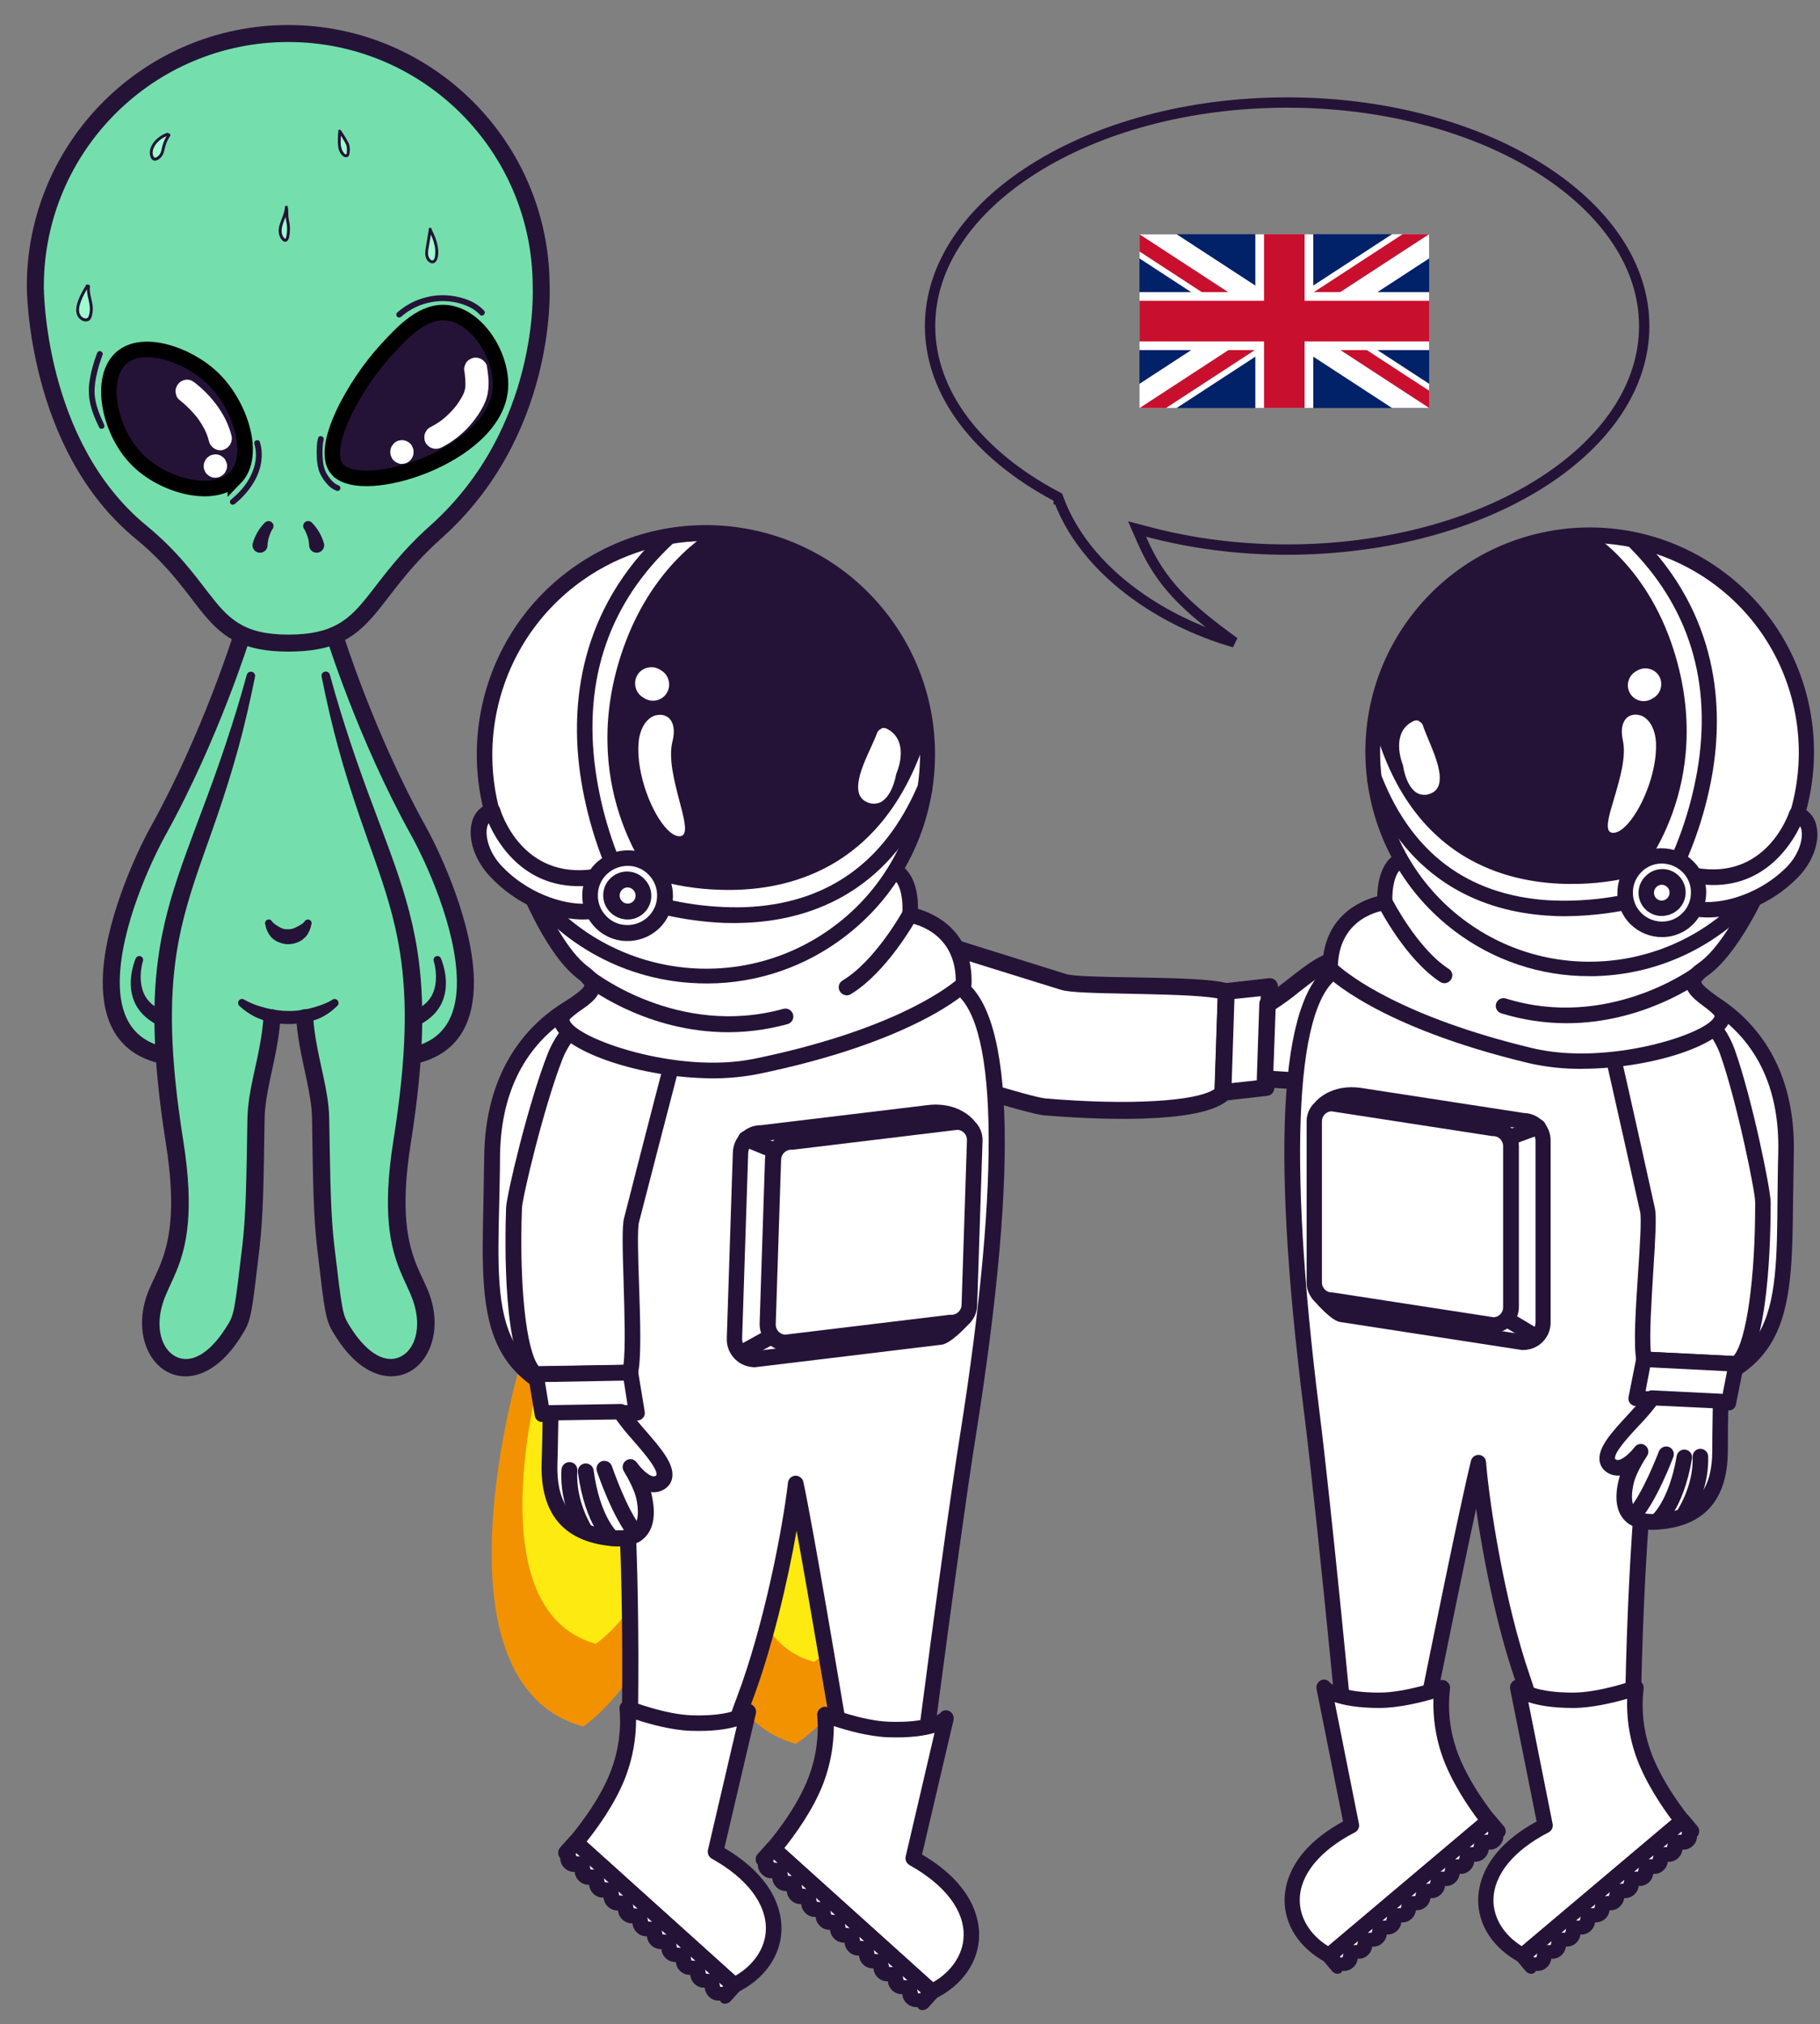 <?xml version="1.0" encoding="UTF-8"?>
<svg id="Livello_1" data-name="Livello 1" xmlns="http://www.w3.org/2000/svg" viewBox="0 0 704.04 783.03">
  <rect x="0" y="0" width="704.04" height="783.03" fill="#808080" stroke="none"/>
  <defs>
    <style>
      .cls-1 {
        fill: #fff;
      }

      .cls-2, .cls-3, .cls-4 {
        fill-rule: evenodd;
      }

      .cls-2, .cls-3, .cls-5 {
        fill: #241337;
      }

      .cls-6 {
        stroke: #241337;
        stroke-width: 4px;
      }

      .cls-6, .cls-7 {
        fill: none;
      }

      .cls-8 {
        fill: #c8102e;
      }

      .cls-9 {
        fill: #f39200;
      }

      .cls-3 {
        stroke: #000;
        stroke-miterlimit: 10;
        stroke-width: 6px;
      }

      .cls-10 {
        fill: #012169;
      }

      .cls-4 {
        fill: #74dfac;
      }

      .cls-11 {
        fill: #9ffcce;
      }

      .cls-12 {
        fill: #fcea10;
      }
    </style>
  </defs>
  <g>
    <g id="Object">
      <g id="Fill">
        <path class="cls-4" d="M111.49,12.97s91.63,0,98.43,99.58c-2.03,38.82-14.01,71.52-42.06,94.35-7.06,6.46-13.34,13.3-18.57,20.67-5,9.27-11.42,15.25-19.17,18.13,11.53,33.5,25.23,66.5,42.7,98.63,12.47,33.68,13.03,58.58-12.85,63.95-2.8,20.38-5.48,40.95-5.51,65.94,5.51,27.33,20.86,41.97,.8,54.26-11.2,1.75-19.42-5.39-25.14-20.08-4.14-24.18-6.18-50.49-5.76-79.23-1.99-11.88-3.99-23.89-5.98-36.23-4.21,1.28-8.6,1.36-13.17,0-1.99,12.33-3.99,24.36-5.98,36.23,.42,28.76-1.61,55.05-5.76,79.23-5.72,14.69-13.94,21.83-25.14,20.08-20.06-12.29-4.71-26.93,.8-54.26-.03-24.98-2.71-45.56-5.51-65.94-25.88-5.37-25.32-30.27-12.85-63.95,17.46-32.13,31.17-65.13,42.7-98.63-7.75-2.89-14.17-8.86-19.17-18.13-5.23-7.37-11.51-14.21-18.57-20.67-28.05-22.83-40.03-55.55-42.06-94.35C19.14,50.58,52.64,18.34,111.5,12.97h-.01Z"/>
      </g>
      <g id="Line">
        <path class="cls-2" d="M52.38,208.3c14.34,11.8,20.53,22.42,27.09,30.07,7.22,8.42,14.77,13.67,32.06,13.67s25.06-4.94,32.4-13.18c6.71-7.54,12.94-18.21,26.85-30.65,43.91-39.23,41.95-94.83,41.83-97.49-.04-55.77-45.33-101.04-101.12-101.04S10.37,55,10.37,110.8c0,.59,.09,63,42,97.5h0Zm4.18-5.08C16.86,170.55,16.96,111.36,16.96,110.8c0-52.18,42.36-94.55,94.55-94.55s94.55,42.36,94.55,94.55v.18s2.94,54.29-39.64,92.33c-11.42,10.21-17.82,19.24-23.45,26.4-7.67,9.78-13.77,15.76-31.43,15.76s-23.39-6.4-30.98-16.24c-5.6-7.26-12.11-16.23-24-26.01h.01Z"/>
        <path class="cls-2" d="M102.44,202.17s-1.44,1.3-2.92,3.83c-.69,1.19-1.3,2.65-1.82,4.38-.28,1.59,.79,3.1,2.38,3.38,1.59,.28,3.1-.79,3.38-2.38,.06-1.32,.23-2.47,.52-3.44,.59-1.98,1.31-3.13,1.31-3.13,.72-.79,.68-2.01-.11-2.74-.79-.72-2.01-.68-2.74,.11h0Z"/>
        <path class="cls-2" d="M117.78,204.8s.71,1.16,1.31,3.13c.29,.96,.45,2.11,.52,3.44,.28,1.59,1.79,2.66,3.38,2.38s2.66-1.79,2.38-3.38c-.52-1.73-1.12-3.19-1.82-4.38-1.48-2.52-2.92-3.83-2.92-3.83-.72-.79-1.96-.83-2.74-.11s-.83,1.96-.11,2.74h0Z"/>
        <path class="cls-2" d="M95.45,261.04c-2.67,9.87-5.42,18.59-8.05,26.51-3.24,9.76-6.38,18.27-9.32,26.08-2.07,5.5-4.01,10.67-5.82,15.65-4.66,12.81-8.42,24.5-10.58,38.08-2.98,18.7-2.87,41.01,2.49,74.92,2.09,13.13,2.38,22.84,1.7,30.37-1.38,15.27-6.83,21.5-9.25,28.95-4.52,13.88,.68,25.72,8.94,29.46,7.38,3.35,18.11,.86,27.42-13.71,2.28-3.57,3.3-5.24,4.31-10.63,.8-4.27,1.59-11.12,3.11-24.03,.72-6.11,1.12-12.79,1.37-20.1,.31-8.99,.39-18.93,.59-29.86,.04-2.46,.3-4.94,.67-7.43,1.46-9.72,4.68-19.77,5.46-31.39,.12-1.82-1.25-3.38-3.06-3.5s-3.38,1.25-3.5,3.06c-.78,11.42-3.99,21.3-5.45,30.84-.42,2.79-.7,5.54-.76,8.3-.22,10.89-.31,20.79-.63,29.75-.25,7.1-.65,13.61-1.35,19.55-1.51,12.67-2.29,19.4-3.08,23.58-.79,4.19-1.61,5.48-3.37,8.25-6.68,10.44-13.64,13.58-18.92,11.17-5.85-2.66-8.49-11.35-5.28-21.18,2.55-7.8,8.12-14.41,9.57-30.44,.72-7.94,.44-18.2-1.76-32.05-5.24-32.95-5.4-54.63-2.56-72.8,2.06-13.16,5.74-24.47,10.11-36.92,1.76-5,3.64-10.18,5.54-15.75,2.72-7.96,5.55-16.7,8.29-26.72,2.22-8.14,4.32-17.12,6.37-27.23,.21-.88-.33-1.76-1.22-1.97-.88-.21-1.76,.33-1.97,1.22h-.01Z"/>
        <path class="cls-2" d="M124.42,261.8c2.04,10.11,4.14,19.11,6.37,27.23,2.73,10.03,5.57,18.75,8.29,26.72,1.9,5.57,3.78,10.74,5.54,15.75,4.38,12.45,8.05,23.75,10.11,36.92,2.85,18.18,2.68,39.85-2.56,72.8-2.19,13.85-2.49,24.11-1.76,32.05,1.46,16.04,7.02,22.63,9.57,30.44,3.21,9.83,.57,18.52-5.28,21.18-5.28,2.41-12.24-.73-18.92-11.17-1.77-2.77-2.58-4.06-3.37-8.25s-1.57-10.91-3.08-23.58c-.71-5.93-1.1-12.44-1.35-19.55-.32-8.96-.41-18.86-.63-29.75-.05-2.76-.33-5.51-.76-8.3-1.46-9.54-4.67-19.42-5.45-30.84-.12-1.82-1.69-3.18-3.5-3.06-1.82,.12-3.18,1.69-3.06,3.5,.77,11.63,3.99,21.68,5.46,31.39,.38,2.5,.63,4.96,.67,7.43,.19,10.93,.28,20.87,.59,29.86,.25,7.31,.65,13.99,1.37,20.1,1.52,12.9,2.31,19.77,3.11,24.03,1.02,5.39,2.03,7.07,4.31,10.63,9.3,14.57,20.04,17.06,27.42,13.71,8.26-3.75,13.45-15.59,8.94-29.46-2.42-7.43-7.86-13.67-9.25-28.95-.68-7.52-.39-17.24,1.7-30.37,5.36-33.91,5.47-56.23,2.49-74.92-2.16-13.58-5.92-25.28-10.58-38.08-1.82-4.98-3.76-10.15-5.82-15.65-2.94-7.8-6.07-16.31-9.32-26.08-2.63-7.93-5.38-16.64-8.05-26.51-.21-.88-1.09-1.43-1.97-1.22-.88,.21-1.43,1.09-1.22,1.97h-.01Z"/>
        <path class="cls-2" d="M90.49,244.75s-11.9,38.45-32.12,74.94c-6.25,11.28-18.37,38.11-18.62,59.6-.18,15.6,5.62,28.48,22.75,32.21,1.77,.39,3.52-.73,3.91-2.51s-.73-3.52-2.51-3.91c-13.53-2.95-17.72-13.4-17.57-25.72,.24-20.39,11.88-45.8,17.8-56.5,20.55-37.11,32.65-76.19,32.65-76.19,.54-1.73-.43-3.58-2.17-4.12-1.73-.54-3.58,.43-4.12,2.17h0Z"/>
        <path class="cls-2" d="M126.29,246.69s12.09,39.09,32.65,76.19c5.93,10.7,17.56,36.1,17.8,56.5,.15,12.32-4.05,22.76-17.57,25.72-1.77,.39-2.9,2.14-2.51,3.91,.39,1.77,2.14,2.9,3.91,2.51,17.13-3.74,22.93-16.62,22.75-32.21-.26-21.49-12.37-48.32-18.62-59.6-20.22-36.5-32.12-74.94-32.12-74.94-.54-1.73-2.38-2.7-4.12-2.17-1.73,.54-2.7,2.38-2.17,4.12h0Z"/>
        <path class="cls-2" d="M52.49,370.74s-3.02,6.75-1.47,13.76c.92,4.17,3.47,8.33,8.93,11.45,1.45,.72,3.2,.13,3.92-1.31,.72-1.45,.13-3.2-1.31-3.92-4.14-1.78-6.3-4.52-7.29-7.41-1.92-5.63,0-11.48,0-11.48,.3-.77-.08-1.63-.84-1.93s-1.63,.08-1.93,.84h0Z"/>
        <path class="cls-2" d="M167.8,371.83s1.91,5.85,0,11.48c-.98,2.9-3.16,5.63-7.29,7.41-1.45,.72-2.03,2.47-1.31,3.92s2.47,2.03,3.92,1.31c5.47-3.11,8.01-7.28,8.93-11.45,1.55-7-1.47-13.76-1.47-13.76-.3-.77-1.17-1.13-1.93-.84-.77,.3-1.13,1.17-.84,1.93h0Z"/>
        <path class="cls-2" d="M92.71,389.2c1.75,1.61,3.72,2.98,5.89,4.08,.92,.46,1.87,.85,2.85,1.19,3.21,1.1,6.66,1.62,10.08,1.63,4.19,.02,8.41-.62,12.07-2.24,2.6-1.16,4.85-2.79,6.79-4.71,.66-.53,.76-1.5,.23-2.16-.53-.66-1.5-.76-2.16-.23-1.95,1.26-4.17,2.01-6.48,2.72-3.29,1-6.81,1.61-10.4,1.58-2.95-.02-5.91-.44-8.74-1.17-1.74-.44-3.44-.93-5.06-1.62-1.11-.48-2.19-.94-3.22-1.56-.68-.51-1.64-.37-2.15,.3-.51,.68-.37,1.64,.3,2.15h0v.02Z"/>
        <path class="cls-2" d="M102.65,357.72c.33,1.78,.98,3.14,1.89,4.33,1.19,1.57,2.92,2.37,4.6,2.86,.78,.23,1.59,.33,2.4,.31,2.14-.04,4.36-.73,6.05-2.25,.46-.42,.92-.85,1.26-1.4,.73-1.17,1.3-2.36,1.56-3.87,.33-.72,.02-1.58-.7-1.91s-1.58-.02-1.91,.7c-.78,.92-1.73,1.33-2.65,1.87-.37,.22-.75,.37-1.12,.54-.82,.39-1.69,.55-2.56,.56-.72,.01-1.46-.02-2.17-.3-.49-.19-.97-.39-1.44-.7-.86-.55-1.8-1-2.59-1.98-.33-.72-1.19-1.04-1.91-.7s-1.04,1.19-.7,1.91h0v.02Z"/>
      </g>
    </g>
    <path class="cls-3" d="M91.05,184.77c-8.01,8.26-27.85,3.6-38.41-7.43-10.6-11.08-14.47-31.33-5.59-38.99,8.29-7.15,25.25-1.26,34.65,7.4,11.36,10.49,17.57,30.55,9.35,39.03h0Z"/>
    <path class="cls-3" d="M130.6,181.66c-7.34-8.03,6.41-32.83,18.88-46.38,6.39-6.94,14.18-15.41,23.63-14.28,11.9,1.44,21.75,17.53,20.37,30.03-2.83,25.51-53.1,41.32-62.88,30.63h0Z"/>
    <path class="cls-1" d="M89.54,168.48c-1.62-6.46-5.44-12.24-10.13-16.9-1.21-1.21-2.5-2.33-3.84-3.4-.96-.77-1.89-1.32-3.17-1.32-1.1,0-2.41,.49-3.17,1.32s-1.37,1.98-1.32,3.17c.05,1.11,.4,2.44,1.32,3.17,2.72,2.17,5.22,4.63,7.36,7.38l-.7-.91c1.66,2.17,3.09,4.53,4.16,7.06l-.45-1.07c.53,1.26,.96,2.56,1.29,3.89,.57,2.28,3.25,3.87,5.52,3.13s3.74-3.08,3.13-5.52h-.01Z"/>
    <path class="cls-1" d="M86.45,183.48l.06-.06c.43-.41,.75-.89,.93-1.45,.28-.53,.41-1.11,.39-1.73,.02-.62-.11-1.19-.39-1.73-.18-.55-.49-1.04-.93-1.45l-.91-.7c-.7-.41-1.46-.61-2.26-.62l-1.19,.16c-.76,.22-1.42,.59-1.98,1.16l-.06,.06c-.43,.41-.75,.89-.93,1.45-.28,.53-.41,1.11-.39,1.73-.02,.62,.11,1.19,.39,1.73,.18,.55,.49,1.04,.93,1.45l.91,.7c.7,.41,1.46,.61,2.26,.62l1.19-.16c.76-.22,1.42-.59,1.98-1.16h0Z"/>
    <path class="cls-1" d="M179.71,143.99c.03,.21,.05,.41,.09,.62l-.16-1.19c.32,2.4,.58,4.83,.26,7.25l.16-1.19c-.16,1.08-.44,2.12-.85,3.12l.45-1.07c-.92,2.14-2.2,4.14-3.62,5.99l.7-.91c-1.75,2.26-3.77,4.29-6.03,6.05l.91-.7c-1.65,1.28-3.41,2.39-5.27,3.33-.97,.5-1.78,1.65-2.06,2.68s-.16,2.51,.45,3.46c1.38,2.14,3.89,2.74,6.14,1.61,3.98-2.02,7.64-4.84,10.61-8.16,1.6-1.78,3.07-3.72,4.31-5.77,1.35-2.23,2.52-4.65,2.91-7.24,.26-1.71,.37-3.38,.26-5.11s-.37-3.43-.61-5.13c-.14-1.03-1.21-2.18-2.06-2.68-.96-.56-2.38-.8-3.46-.45s-2.13,1.03-2.68,2.06l-.45,1.07c-.22,.8-.22,1.59,0,2.39h0v-.02Z"/>
    <path class="cls-1" d="M159.98,174.95v-.21c.02-.62-.11-1.19-.39-1.73-.18-.55-.49-1.04-.93-1.45-.41-.43-.89-.75-1.45-.93-.53-.28-1.11-.41-1.73-.39l-1.19,.16c-.76,.22-1.42,.59-1.98,1.16l-.7,.91c-.41,.7-.61,1.46-.62,2.26v.21c-.02,.62,.11,1.19,.39,1.73,.18,.55,.49,1.04,.93,1.45,.41,.43,.89,.75,1.45,.93,.53,.28,1.11,.41,1.73,.39l1.19-.16c.76-.22,1.42-.59,1.98-1.16l.7-.91c.41-.7,.61-1.46,.62-2.26h0Z"/>
    <g>
      <path class="cls-11" d="M33.75,110.61c-1.31,2.22-2.64,4.46-3.34,6.94-.38,1.34-.56,2.8-.06,4.1s1.86,2.33,3.22,2.1c.3-.05,.62-.17,.82-.4,.18-.18,.28-.43,.38-.68,.43-1.17,.63-2.43,.57-3.67-.13-2.79-1.52-5.51-1.06-8.28"/>
      <path class="cls-5" d="M33.26,110.32c-1.12,1.9-2.26,3.83-3.02,5.92-.69,1.9-1.22,4.24-.17,6.12,.8,1.43,2.79,2.58,4.37,1.64,.79-.46,1.05-1.57,1.23-2.4,.25-1.12,.3-2.28,.16-3.43-.29-2.43-1.38-4.85-1.02-7.33,.11-.7-.97-1.02-1.08-.3-.28,1.84,.12,3.62,.54,5.4,.43,1.88,.73,3.74,.24,5.65-.23,.85-.44,1.68-1.49,1.59-.77-.06-1.45-.58-1.86-1.2-1.05-1.59-.46-3.73,.13-5.37,.73-2.03,1.85-3.9,2.94-5.75,.37-.63-.61-1.19-.97-.56h0Z"/>
    </g>
    <g>
      <path class="cls-11" d="M166.46,88.64l-1.2,7.22c-.16,.95-.31,1.92-.17,2.87s.64,1.9,1.48,2.36c.26,.14,.57,.23,.86,.18,.73-.11,1.11-.94,1.28-1.66,.81-3.69-.63-7.49-2.38-10.84"/>
      <path class="cls-5" d="M165.92,88.49l-1.1,6.67c-.3,1.82-.72,3.88,.44,5.49,.45,.63,1.19,1.2,2,1.2s1.38-.54,1.7-1.22c.79-1.68,.64-3.86,.31-5.63-.42-2.29-1.38-4.45-2.44-6.51-.33-.64-1.3-.08-.97,.56,1.02,1.95,1.9,3.98,2.31,6.14,.19,.99,.26,2.01,.18,3.03-.04,.65-.13,2.24-.93,2.47-.91,.28-1.59-1.16-1.74-1.8-.24-1.02-.02-2.1,.15-3.11,.39-2.33,.78-4.67,1.16-7,.12-.7-.96-1-1.08-.3h0v.02Z"/>
    </g>
    <g>
      <path class="cls-11" d="M131.35,51.53c0,1.44-.18,2.89-.09,4.32s.54,2.93,1.58,3.92c.22,.21,.46,.4,.77,.46s.64,0,.82-.24c.13-.16,.17-.37,.19-.57,.11-.69,.15-1.39,.12-2.09-.01-.4-.05-.8-.17-1.19-.1-.32-.26-.62-.41-.92-.83-1.58-1.77-3.1-2.79-4.56"/>
      <path class="cls-5" d="M130.79,51.53c0,2.85-.66,6.26,1.56,8.54,.43,.44,1,.82,1.65,.75,.72-.09,1.08-.64,1.19-1.32,.24-1.53,.24-3.07-.5-4.46-.84-1.61-1.79-3.16-2.83-4.64-.41-.58-1.38-.03-.97,.56,.95,1.36,1.83,2.78,2.63,4.25,.38,.7,.65,1.32,.68,2.14,.02,.41,0,.81-.02,1.22-.01,.22,0,.98-.22,1.11-.48,.29-1.21-.86-1.39-1.18-.33-.58-.53-1.24-.65-1.9-.29-1.66-.01-3.39,0-5.07,0-.72-1.12-.72-1.12,0h0Z"/>
    </g>
    <g>
      <path class="cls-11" d="M64.74,51.94c-1.68,.61-3.19,1.61-4.4,2.92-.72,.78-1.06,1.46-1.25,1.88-.26,.58-.93,2.05-.41,3.57,.14,.41,.36,1.03,.89,1.22,.91,.35,2.05-.79,2.2-.94,1.28-1.26,1.04-2.58,1.89-4.98,.29-.82,.8-2.01,1.7-3.36l-.63-.31h.01Z"/>
      <path class="cls-5" d="M64.59,51.4c-1.91,.7-3.71,1.87-4.99,3.47-1.04,1.29-1.83,3.07-1.63,4.74,.1,.82,.41,1.85,1.16,2.31s1.58,.16,2.22-.26c1.19-.78,1.83-1.91,2.16-3.27,.24-.99,.46-1.98,.82-2.94,.39-1.04,.93-2.01,1.53-2.93,.16-.24,.06-.64-.21-.77l-.63-.31c-.65-.32-1.21,.65-.56,.97l.63,.31-.21-.77c-.91,1.37-1.61,2.86-2.05,4.44-.33,1.19-.41,2.65-1.28,3.61-.32,.37-.72,.71-1.18,.91-.71,.3-.98-.26-1.17-.85-.43-1.38,.17-2.94,.96-4.08,1.1-1.62,2.92-2.83,4.73-3.5,.67-.25,.38-1.33-.3-1.08h-.01Z"/>
    </g>
    <g>
      <path class="cls-11" d="M110.73,80.51c-.09,1.44-.63,2.8-1.17,4.13s-1.08,2.69-1.19,4.13,.29,2.98,1.38,3.92c.14,.12,.29,.23,.48,.26,.53,.08,.85-.55,.98-1.07,.45-1.89,.52-3.88,.17-5.79-.12-.66-.28-1.32-.36-1.99-.14-1.32,.08-2.69-.27-3.98"/>
      <path class="cls-5" d="M110.17,80.51c-.29,3.75-3.59,7.22-1.89,11.07,.3,.69,.84,1.51,1.57,1.83s1.37-.15,1.69-.79c.39-.77,.46-1.74,.55-2.59,.11-1.04,.1-2.09-.02-3.12-.13-1.16-.48-2.28-.52-3.45s.03-2.35-.25-3.49c-.17-.7-1.25-.4-1.08,.3,.28,1.12,.15,2.27,.22,3.4s.38,2.15,.52,3.23,.13,2.23,0,3.33c-.06,.54-.14,1.1-.31,1.62-.04,.13-.12,.41-.25,.48-.16,.09-.29-.1-.42-.22-1.43-1.43-1.15-3.66-.58-5.4,.67-2.07,1.74-4,1.9-6.2,.05-.72-1.07-.71-1.12,0h.01Z"/>
    </g>
    <path class="cls-5" d="M37.54,136.61c-1.39,3.7-2.47,7.56-2.99,11.49s.01,7.59,1.26,11.22c.7,2.05,1.59,4.04,2.53,6,.26,.55,1.04,.69,1.53,.4,.56-.32,.67-.98,.4-1.53-1.53-3.21-2.92-6.53-3.48-10.06s.09-7.31,.98-10.83c.53-2.06,1.17-4.08,1.92-6.08,.22-.56-.24-1.23-.78-1.38-.63-.17-1.17,.22-1.38,.78h0Z"/>
    <path class="cls-5" d="M98.39,171.65c1.91,6.43-.84,13.08-5.13,17.88-1.23,1.37-2.57,2.64-3.99,3.81-.46,.39-.4,1.19,0,1.59,.46,.46,1.12,.39,1.59,0,5.41-4.51,9.86-10.58,10.36-17.82,.14-2.04-.08-4.11-.66-6.06-.41-1.38-2.57-.79-2.16,.59h-.01Z"/>
    <path class="cls-5" d="M123.02,169.47c-.49,2.05-.57,4.16-.51,6.27,.05,1.93,.18,3.91,.71,5.78s1.53,3.57,2.78,5.1c1.15,1.43,2.53,2.62,4.27,3.24,.57,.21,1.23-.23,1.38-.78,.17-.63-.22-1.18-.78-1.38-1.4-.51-2.5-1.65-3.39-2.81-1.02-1.31-1.78-2.73-2.18-4.34s-.5-3.34-.53-5.01c-.04-1.84,0-3.66,.43-5.46,.33-1.4-1.83-2-2.16-.59h-.02Z"/>
    <path class="cls-5" d="M155.2,122.5c6.73-5.93,16.4-7.66,24.78-4.45,2.13,.82,4.13,2.01,5.68,3.7,.98,1.06,2.56-.53,1.59-1.59-3.24-3.51-8.16-5.19-12.79-5.77-4.87-.62-9.84,.21-14.3,2.24-2.38,1.09-4.57,2.55-6.54,4.28-.45,.4-.41,1.18,0,1.59,.45,.45,1.13,.4,1.59,0h-.01Z"/>
  </g>
  <path class="cls-9" d="M201.36,527.42s-37.22,123.43,24.26,140.41c0,0,60.67-40.26,28.51-145.57"/>
  <path class="cls-12" d="M211.03,523.36s-29.81,98.86,19.43,112.46c0,0,48.59-32.24,22.83-116.59"/>
  <path class="cls-9" d="M292.89,535.34s-45.94,122.14,14.96,139.19c0,0,63.95-39.66,38.64-144.1"/>
  <path class="cls-12" d="M302.93,531.35s-36.79,97.83,11.98,111.48c0,0,51.22-31.76,30.95-115.42"/>
  <g>
    <g>
      <path class="cls-1" d="M411.52,379.85c-45.52-14.19-77.79-24.39-77.79-24.39-20.99,17.28-11.55,43.48,8.38,52.44,19.93,8.97,57.09,19.78,61.99,20.19,24,2.11,61.59,2.77,69.07-5.45l1.31-39.08c-10.83-3.33-56.14-1.56-62.96-3.71h0Z"/>
      <path class="cls-5" d="M475.65,424.85c-10.07,10.99-57.53,7.75-71.84,6.56-5.41-.45-43.27-11.53-63-20.48-11.89-5.42-20.35-16.2-21.92-28.27-1.54-11.14,3.05-21.76,12.76-29.69,.87-.64,1.99-.85,3.03-.57,.31,.03,32.78,10.35,77.79,24.39h0c2.71,.84,14.41,1.1,24.79,1.25,15.61,.27,31.75,.49,38.16,2.46,1.39,.43,2.33,1.72,2.31,3.18l-1.31,39.08-.02,.2c-.09,.69-.36,1.34-.77,1.89h.02Zm-4.59-38.65c-7.09-1.31-21.89-1.52-34-1.81-14.28-.27-23.21-.5-26.52-1.49h0c-39.11-12.11-68.78-21.48-76.09-23.84-7.02,6.41-10.25,14.37-9.2,22.69,1.25,9.67,8.41,18.81,18.12,23.22,19.73,8.85,56.49,19.53,60.89,19.89,31.97,2.77,58.95,1.22,65.63-3.68l1.17-34.98h0Z"/>
      <polygon class="cls-1" points="473.16 422.69 489.78 420.78 491.09 381.7 474.37 383.59 473.16 422.69"/>
      <path class="cls-5" d="M490.03,423.89l-16.62,1.91c-.95,.14-1.91-.16-2.6-.83-.7-.61-1.09-1.52-1.03-2.45l1.31-39.08c.07-1.63,1.32-2.96,2.94-3.15l16.72-1.9c.95-.14,1.91,.16,2.6,.83s1.06,1.6,1.02,2.55l-1.41,39.08-.02,.2c-.09,1.56-1.35,2.79-2.91,2.84h0Zm-12.51-37.5l-1.07,32.56,10.07-1.11,1.17-32.51-10.17,1.06Z"/>
      <path class="cls-1" d="M489.35,417.35s5.64,.16,20.97,1.44,26.73-3.53,30.98-18.71-.64-21.86-15.13-19.57c-5.32,.89-12.76,5-12.76,5,0,0,10.41-6.43,6.86-11.98-4.81-7.71-21.36,10.66-29.95,14.99l-.97,28.83h0Z"/>
      <path class="cls-5" d="M544.41,400.96c-4.28,15.49-15.87,22.54-34.37,21.1-15.02-1.25-20.66-1.42-20.76-1.42-.87,.02-1.71-.35-2.28-1.01-.57-.64-.87-1.48-.83-2.33l.98-29.03c0-1.21,.69-2.31,1.78-2.83,2.47-1.23,6-4.13,9.52-6.82,7.37-5.76,14.31-11.25,19.89-10.27,2,.32,3.75,1.52,4.77,3.28,1.07,1.75,1.45,3.84,1.06,5.85,.52-.06,1.05-.22,1.57-.28,7.93-1.29,13.68,0,17.07,3.79,2.55,2.78,3.55,6.78,3.11,11.99-.28,2.7-.77,5.38-1.49,8l-.02-.02h0Zm-34.27-15.82c.1-1.01,.67-1.92,1.54-2.44,2.61-1.63,7.05-5.58,5.87-7.53-.18-.32-.28-.33-.38-.34-2.73-.54-10.23,5.42-14.74,8.95-2.86,2.36-5.86,4.55-8.98,6.55l-.86,23.9c3.06,.26,8.8,.53,17.79,1.28,15.43,1.29,24.2-3.95,27.59-16.32,1.9-6.73,1.79-11.58-.19-13.8-2.15-2.55-7.31-2.36-11.17-1.75-3.86,.6-9.65,3.51-11.6,4.59-1.55,.88-3.53,.35-4.43-1.19-.35-.56-.51-1.23-.46-1.89h.02Z"/>
      <path class="cls-5" d="M544.34,384.6c.06-.79-.17-1.58-.64-2.21-1.09-1.43-3.13-1.7-4.56-.61,0,0-.02,0-.02,.02-7.7,5.94-26.24,11.18-26.45,11.27-1.72,.51-2.73,2.29-2.29,4.03,.5,1.73,2.28,2.75,4.03,2.29,.84-.24,19.91-5.64,28.61-12.43,.77-.55,1.25-1.42,1.33-2.36h0Z"/>
      <path class="cls-5" d="M545.66,394.58c.12-1-.26-1.99-1.01-2.66-1.26-1.19-3.26-1.13-4.45,.13-.03,.04-.07,.07-.1,.11-.22,.19-6.96,6.93-26.02,8.53-1.81,.09-3.2,1.63-3.11,3.44s1.63,3.2,3.44,3.11c.08,0,.17,0,.25-.02,22.07-1.86,29.97-10.26,30.21-10.65,.43-.59,.7-1.27,.78-1.99h.01Z"/>
      <path class="cls-5" d="M542.49,405.53c.04-.69-.11-1.39-.45-1.99-.93-1.51-2.91-2-4.44-1.09-.21,.09-11.03,6.49-23.87,5-1.77-.23-3.4,1.03-3.63,2.8v.09c-.2,1.8,1.09,3.42,2.89,3.64,15.18,1.78,27.52-5.62,28.06-5.89,.84-.59,1.37-1.53,1.45-2.55h-.01Z"/>
    </g>
    <path class="cls-1" d="M243.95,381.12s-53.04,6.03-53.58,66.34c-.53,60.31-8.67,89.01,55.94,98.99,38.65,5.96,78.13-72.25,65.08-121.79-8.7-33.09-67.44-43.54-67.44-43.54h0Z"/>
    <path class="cls-5" d="M245.82,549.5c-60.6-9.37-59.92-36.01-58.81-84.5,.09-5.66,.18-11.41,.29-17.54,.39-32.4,15.62-49.55,28.38-58.25,8.41-5.69,17.96-9.47,27.98-11.07l.86,.03c2.48,.46,60.73,11.19,69.86,45.83,4.27,16.16,3.32,36.36-2.63,56.88-5.62,19.29-15.23,37.58-26.68,50.25-11.44,12.67-23.64,19.08-35.52,18.69-1.25-.04-2.49-.18-3.73-.31h0Zm-1.89-165.24c-9,1.5-17.56,4.95-25.08,10.11-16.58,11.45-25.22,29.29-25.43,53.17,0,6.23-.2,12.08-.29,17.64-1.18,47.92-1.71,69.77,53.64,78.29,13.74,2.08,25.96-7.78,33.72-16.45,20.4-22.54,36.84-67.85,27.97-101.52-7.67-29.41-59.11-40.2-64.54-41.24h.01Z"/>
    <path class="cls-1" d="M374.44,555.24c7.48-46.85,23.49-161.13-5.5-174.93-16.52-7.93-99.79-10.46-99.79-10.46-5.88,3.85-11.95,7.39-18.19,10.63-34.55,18.34-16.58,119.82-10.43,175.17,5.63,62.53,2.4,140.59,2.4,140.59l35.11,5.56s-.6-16.9,9.68-43.71c11.01-28.8,18.12-67.12,20.11-84.13,3.99,18.74,15.87,89.43,15.87,89.43l28.62,54.55c-.05-.1,14.63-115.86,22.11-162.71h.01Z"/>
    <path class="cls-5" d="M349.64,719.49l-28.62-54.55c-.16-.27-.28-.57-.36-.87-.17-.58-7.47-44.46-12.51-71.96-3.42,19.45-9.56,46.01-17.64,67.14-9.86,25.86-9.44,42.37-9.45,42.56,.03,.9-.35,1.77-1.04,2.36-.71,.56-1.62,.8-2.52,.68l-35.11-5.56c-1.53-.26-2.63-1.6-2.58-3.15,.03-.77,3.14-78.54-2.42-140.11-.74-6.83-1.73-14.44-2.72-22.53-7.3-58.46-17.33-138.58,14.78-155.66,12.2-6.51,17.8-10.45,17.89-10.44,.55-.36,1.19-.54,1.84-.52,3.45,.11,84.12,2.56,101.03,10.69,21.91,10.4,24.36,70.33,7.22,178.15h0c-7.36,46.28-21.97,161.37-22.1,162.52-.14,1.33-1.16,2.4-2.48,2.6-.22,.06-.45,.09-.67,.07-1.03-.03-1.98-.57-2.54-1.43h0Zm-78.48-346.48c-.31,0-.62-.03-.92-.13-2.06,1.37-7.74,4.93-17.7,10.26-28.4,15.09-18.29,95.98-11.6,149.53,.98,8.09,1.98,15.79,2.71,22.72,5,55.41,2.95,123.82,2.48,138.19l29.01,4.59c.4-6.51,2.03-21.13,9.79-41.3,10.71-28.23,17.89-66.07,19.89-83.37,.15-1.49,1.38-2.63,2.87-2.69,1.47-.04,2.76,.97,3.09,2.4,3.83,17.87,14.74,82.87,15.79,89.14l23.93,45.57c3.72-28.84,14.78-114.7,20.93-153.15,15.94-100.38,14.54-162.95-3.78-171.71-12.37-5.87-67.22-9.1-96.44-10.06h-.05Z"/>
    <path class="cls-1" d="M353.27,718.84l12.7-54.06s-4.19,4.85-22.01,4.27c-10.92-.36-24.65-5.7-24.65-5.7,.78,8.49-.39,17.05-3.41,25.02-5.05,13.74-16.61,26.89-16.61,26.89l61.4,55.24c19.5-9.82,23.19-34.63-7.42-51.65h0Z"/>
    <path class="cls-5" d="M358.41,772.72l-61.4-55.24c-1.22-1.15-1.33-3.05-.24-4.32,.1-.09,11.26-12.87,16.1-25.94,2.83-7.49,3.95-15.51,3.26-23.49-.17-1.09,.27-2.17,1.15-2.84,.82-.73,1.98-.92,2.99-.48,.19,.1,13.45,5.24,23.7,5.57,14.56,.48,19.18-2.83,19.67-3.29,.82-1.13,2.34-1.48,3.58-.84,1.31,.68,1.98,2.17,1.61,3.6l-12.15,51.87c19.57,11.57,22.21,24.7,22.08,31.61-.23,10.06-6.57,19.06-17,24.19-.44,.25-.94,.36-1.45,.34-.69-.06-1.35-.31-1.89-.73h-.01Zm-14.6-100.72c-7.47-.24-16.12-2.64-21.25-4.34,0,7.39-1.32,14.71-3.87,21.64-4,10.8-11.72,21.1-15.32,25.59l57.58,51.85c7.23-4.18,11.67-10.84,11.81-17.93,.32-9.87-7.31-19.8-20.88-27.35-1.21-.67-1.83-2.06-1.52-3.41l11.15-47.78c-3.82,1.12-9.41,1.99-17.7,1.72h0Z"/>
    <path class="cls-1" d="M356.81,774.58c-1.4-1.29-2.49,.01-3.89-1.28s-.3-2.5-1.7-3.8-2.49,.01-3.89-1.28c-1.4-1.29-.3-2.5-1.7-3.8-1.4-1.29-2.49,.01-3.89-1.28-1.4-1.29-.3-2.5-1.7-3.8-1.4-1.29-2.49,.01-3.89-1.28-1.4-1.29-.3-2.5-1.7-3.8-1.4-1.29-2.49,.01-3.89-1.28-1.4-1.29-.3-2.5-1.7-3.8-1.4-1.29-2.49,.01-3.89-1.28s-.3-2.5-1.7-3.8-2.49,.01-3.89-1.28c-1.4-1.29-.3-2.5-1.7-3.8s-2.49,.01-3.89-1.28c-1.4-1.29-.3-2.5-1.7-3.8-1.4-1.29-2.49,.01-3.89-1.28-1.4-1.29-.3-2.5-1.7-3.8-1.4-1.29-2.49,.01-3.89-1.28-1.4-1.29-.3-2.5-1.6-3.79s-2.49,.01-3.89-1.28-.3-2.5-1.7-3.8l3.68-4.1,61.39,55.33-3.7,4.58,.02,.06h0Z"/>
    <path class="cls-5" d="M354.93,776.34h-.1c-1.46,.12-2.91-.38-3.98-1.38-1.08-.9-1.73-2.21-1.8-3.61-1.4,.08-2.77-.41-3.79-1.37-1.04-.93-1.68-2.22-1.8-3.61-1.4,.1-2.78-.4-3.79-1.37-1.04-.93-1.68-2.22-1.8-3.61-2.89,.1-5.35-2.09-5.59-4.98-1.4,.1-2.78-.4-3.79-1.37-1.04-.93-1.68-2.22-1.8-3.61-2.89,.1-5.35-2.09-5.59-4.98-1.4,.1-2.78-.4-3.79-1.37-1.04-.93-1.68-2.22-1.8-3.61-1.4,.1-2.78-.4-3.79-1.37-1.04-.93-1.68-2.22-1.8-3.61-1.4,.1-2.78-.4-3.79-1.37-1.04-.93-1.68-2.22-1.8-3.61-2.89,.1-5.35-2.09-5.59-4.98-1.4,.1-2.78-.4-3.79-1.37-1.11-.95-1.76-2.34-1.79-3.8v-.1c-1.12-1.14-1.14-2.96-.05-4.13l3.68-4.1c.59-.55,1.34-.9,2.14-.98,.8-.05,1.58,.22,2.18,.74l61.39,55.33s0,.01,.02,.02c1.25,1.13,1.35,3.06,.22,4.31l-3.68,4.1c-.6,.65-1.45,1-2.33,.98-.79,.02-1.51-.47-1.78-1.21l-.02,.02h0Zm-.16-6.91c.17,.58,.25,1.16,.33,1.55l.86,.03,.2-.28-1.4-1.29h0Zm-5.26-3.55c.51,0,1.02,.06,1.53,.15l-1.86-1.69c.15,.51,.26,1.02,.33,1.55h0Zm-5.59-5.09c.51,0,1.02,.06,1.53,.15l-1.86-1.69c.17,.58,.25,1.16,.33,1.55h0Zm-5.59-5c.51,0,1.02,.06,1.53,.15l-1.86-1.69c.15,.51,.26,1.02,.33,1.55h0Zm-5.92-6.64c.17,.58,.25,1.16,.33,1.55,.51,0,1.02,.06,1.53,.15l-1.86-1.69h0Zm-5.59-5c.15,.51,.26,1.02,.33,1.55,.51,0,1.02,.06,1.53,.15l-1.86-1.69h0Zm-5.59-5.09c.17,.58,.25,1.16,.33,1.55,.51,0,1.02,.06,1.53,.15l-1.86-1.69h0Zm-5.59-5c.15,.51,.26,1.02,.33,1.55,.51,0,1.02,.06,1.53,.15l-1.86-1.69h0Zm-5.59-5.09c.17,.58,.25,1.16,.33,1.55,.51,0,1.02,.06,1.53,.15l-1.86-1.69h0Zm-5.59-5c.24,.48,.35,1.01,.33,1.55,.51,0,1.02,.06,1.53,.15l-1.86-1.69h0Zm-5.32-4.41c.1,.28,.16,.57,.16,.87,.51,0,1.02,.06,1.53,.15l-1.49-1.3-.2,.28h0Z"/>
    <path class="cls-1" d="M276.81,716.34l12.7-54.06s-4.19,4.85-22.01,4.27c-10.92-.36-24.65-5.7-24.65-5.7,.78,8.49-.39,17.05-3.41,25.02-5.05,13.74-16.61,26.89-16.61,26.89l61.4,55.24c19.5-9.82,23.19-34.63-7.42-51.65h0Z"/>
    <path class="cls-5" d="M281.95,770.22l-61.4-55.24c-1.22-1.15-1.33-3.05-.24-4.32,.1-.09,11.26-12.87,16.1-25.94,2.83-7.49,3.95-15.51,3.26-23.49-.17-1.09,.27-2.17,1.15-2.84,.82-.73,1.98-.92,2.99-.48,.19,.1,13.45,5.24,23.7,5.57,14.56,.48,19.18-2.83,19.67-3.29,.82-1.13,2.34-1.48,3.58-.84,1.31,.68,1.98,2.17,1.61,3.6l-12.15,51.87c19.57,11.57,22.21,24.7,22.08,31.61-.23,10.06-6.57,19.06-17,24.19-.44,.25-.94,.36-1.45,.34-.69-.06-1.35-.31-1.89-.73h-.01Zm-14.64-100.72c-7.47-.24-16.12-2.64-21.25-4.34,0,7.39-1.32,14.71-3.87,21.64-4,10.8-11.72,21.1-15.32,25.59l57.58,51.85c7.23-4.18,11.67-10.84,11.81-17.93,.23-9.87-7.31-19.8-20.88-27.35-1.21-.67-1.83-2.06-1.52-3.41l11.15-47.78c-3.78,1.12-9.37,2-17.7,1.72h0Z"/>
    <path class="cls-1" d="M280.36,772.08c-1.4-1.29-2.49,.01-3.89-1.28-1.4-1.29-.3-2.5-1.7-3.8-1.4-1.29-2.49,.01-3.89-1.28-1.4-1.29-.3-2.5-1.7-3.8-1.4-1.29-2.49,.01-3.89-1.28-1.4-1.29-.3-2.5-1.7-3.8s-2.49,.01-3.89-1.28c-1.4-1.29-.3-2.5-1.7-3.8-1.4-1.29-2.49,.01-3.89-1.28-1.4-1.29-.3-2.5-1.7-3.8s-2.49,.01-3.89-1.28c-1.4-1.29-.3-2.5-1.7-3.8-1.4-1.29-2.49,.01-3.89-1.28-1.4-1.29-.3-2.5-1.7-3.8-1.4-1.29-2.49,.01-3.89-1.28s-.3-2.5-1.7-3.8-2.49,.01-3.89-1.28-.3-2.5-1.7-3.8-2.49,.01-3.89-1.28c-1.4-1.29-.3-2.5-1.7-3.8-1.4-1.29-2.49,.01-3.89-1.28-1.4-1.29-.3-2.5-1.7-3.8l3.68-4.1,61.39,55.33-3.6,4.58,.02,.07h0Z"/>
    <path class="cls-5" d="M278.52,773.85h-.13c-1.46,.12-2.91-.38-3.98-1.38-1.04-.93-1.68-2.22-1.8-3.61-1.4,.1-2.78-.4-3.79-1.37-1.04-.93-1.68-2.22-1.8-3.61-2.89,.1-5.35-2.09-5.59-4.98-1.4,.08-2.77-.41-3.79-1.37-1.04-.93-1.68-2.22-1.8-3.61-2.89,.1-5.35-2.09-5.59-4.98-1.4,.1-2.78-.4-3.79-1.37-1.04-.93-1.68-2.22-1.8-3.61-2.89,.1-5.35-2.09-5.59-4.98-2.89,.1-5.35-2.09-5.59-4.98-1.4,.1-2.78-.4-3.79-1.37-1.04-.93-1.68-2.22-1.8-3.61-1.4,.08-2.77-.41-3.79-1.37-1.04-.93-1.68-2.22-1.8-3.61-1.4,.1-2.78-.4-3.79-1.37-1.11-.95-1.76-2.34-1.79-3.8v-.1c-.47-.54-.75-1.23-.8-1.94-.05-.8,.22-1.58,.74-2.18l3.68-4.1s.01-.01,.02-.02c1.13-1.25,3.06-1.35,4.31-.22l61.39,55.33c.55,.59,.9,1.34,.98,2.14,.05,.8-.22,1.58-.74,2.18l-3.68,4.1c-.6,.65-1.45,1-2.33,.98-.78,0-1.47-.48-1.74-1.21l-.03,.02h0Zm-.29-6.91c.17,.58,.25,1.16,.33,1.55l.96,.03,.2-.28-1.49-1.3Zm-5.16-3.53c.51,0,1.02,.06,1.53,.15l-1.86-1.69c.15,.51,.26,1.02,.33,1.55h0Zm-5.59-5.09c.51,0,1.02,.06,1.53,.15l-1.86-1.69c.17,.58,.25,1.16,.33,1.55h0Zm-5.59-5c.51,0,1.02,.06,1.53,.15l-1.86-1.69c.15,.51,.26,1.02,.33,1.55h0Zm-5.92-6.64c.17,.58,.25,1.16,.33,1.55,.51,0,1.02,.06,1.53,.15l-1.86-1.69h0Zm-5.59-5c.15,.51,.26,1.02,.33,1.55,.51,0,1.02,.06,1.53,.15l-1.86-1.69h0Zm-5.59-5.09c.17,.58,.25,1.16,.33,1.55,.51,0,1.02,.06,1.53,.15l-1.86-1.69h0Zm-5.59-5c.15,.51,.26,1.02,.33,1.55,.51,0,1.02,.06,1.53,.15l-1.86-1.69h0Zm-5.59-5.09c.17,.58,.25,1.16,.33,1.55,.51,0,1.02,.06,1.53,.15l-1.86-1.69h0Zm-5.59-5c.24,.48,.35,1.01,.33,1.55,.51,0,1.02,.06,1.53,.15l-1.86-1.69h0Zm-5.32-4.41c.1,.28,.16,.57,.16,.87,.51,0,1.02,.06,1.53,.15l-1.49-1.3-.2,.28h0Z"/>
    <path class="cls-1" d="M244.27,472.05c11.1-43.18,19.1-73.8,19.1-73.8-17.13-18.78-41.15-8.73-48.58,10.3s-15.78,54.25-15.93,58.85c-.83,22.51,.32,57.65,8.35,64.24l36.56-.63c2.6-10.27-1.2-52.5,.49-58.97h.01Z"/>
    <path class="cls-5" d="M205.28,534.07c-10.74-8.89-9.96-53.36-9.52-66.78,.17-5.08,8.72-40.96,16.15-59.8,4.5-11.36,14.17-19.77,25.36-21.81,10.33-1.96,20.47,1.82,28.33,10.52,.64,.78,.89,1.81,.68,2.8,0,.29-8.11,31.1-19.1,73.8h0c-.66,2.57-.35,13.51,0,23.21,.48,14.59,1.04,29.67-.5,35.76-.33,1.32-1.5,2.26-2.86,2.3l-36.56,.63h-.19c-.65-.06-1.27-.28-1.8-.64h.01Zm35.88-6.1c.89-6.68,.38-20.51,.08-31.84-.43-13.35-.63-21.7,.14-24.84h0c9.46-37.1,16.81-65.24,18.67-72.18-6.32-6.25-13.9-8.89-21.62-7.52-8.97,1.62-17.17,8.74-20.83,18.02-7.33,18.85-15.57,53.68-15.7,57.8-1.08,29.98,1.65,55.11,6.54,61.12l32.72-.56h0Z"/>
    <polygon class="cls-1" points="207.18 531.64 209.74 547.07 246.31 546.45 243.75 530.92 207.18 531.64"/>
    <path class="cls-5" d="M206.85,547.46l-2.56-15.43c-.18-.88,.06-1.8,.66-2.47,.54-.69,1.37-1.09,2.24-1.08l36.56-.63c1.52,0,2.83,1.09,3.08,2.59l2.56,15.53c.18,.88-.06,1.8-.66,2.47-.59,.67-1.44,1.06-2.34,1.07l-36.56,.53h-.19c-1.46-.01-2.67-1.14-2.79-2.59h0Zm34.43-13.43l-30.46,.54,1.52,9.35,30.42-.44-1.47-9.45h0Z"/>
    <path class="cls-1" d="M212.93,546.5s.12,5.28-.36,19.65c-.47,14.37,4.56,24.8,18.94,28.05,14.38,3.25,20.39-1.64,17.56-15.06-1.09-4.93-5.28-11.68-5.28-11.68,0,0,6.5,9.42,11.51,5.84,6.97-4.86-10.97-19.44-15.41-27.26l-26.97,.46h.01Z"/>
    <path class="cls-5" d="M230.84,597.15c-14.66-3.26-21.8-13.76-21.33-31.1,.46-14.08,.35-19.36,.35-19.46-.06-.81,.25-1.61,.84-2.18,.57-.56,1.34-.88,2.14-.89l27.16-.45c1.13-.06,2.19,.54,2.73,1.53,1.27,2.25,4.14,5.41,6.82,8.57,5.73,6.61,11.19,12.83,10.53,18.09-.2,1.88-1.25,3.58-2.84,4.61-1.58,1.08-3.51,1.53-5.41,1.26,.08,.48,.26,.97,.34,1.45,1.58,7.34,.64,12.78-2.73,16.12-2.48,2.51-6.16,3.63-11.05,3.48-2.54-.13-5.06-.47-7.54-1.01v-.02h0Zm13.15-32.75c.95,.04,1.82,.53,2.35,1.32,1.65,2.36,5.55,6.32,7.31,5.13,.29-.18,.3-.28,.3-.37,.37-2.58-5.55-9.29-9.06-13.34-2.34-2.56-4.52-5.26-6.55-8.08l-22.36,.32c-.09,2.87-.08,8.25-.35,16.68-.47,14.47,4.83,22.41,16.54,25,6.38,1.46,10.9,1.12,12.88-.83,2.28-2.13,1.86-6.94,1.11-10.51s-3.74-8.85-4.83-10.61c-.9-1.41-.49-3.28,.9-4.19,.51-.36,1.12-.54,1.74-.52h.02Z"/>
    <path class="cls-5" d="M246.11,596.31c.74,.02,1.46-.23,2.04-.7,1.28-1.09,1.44-3,.35-4.28,0,0-.01-.01-.02-.02-5.91-6.91-11.68-23.98-11.77-24.17-.56-1.58-2.27-2.44-3.87-1.95-1.59,.54-2.46,2.26-1.95,3.87,.26,.78,6.21,18.33,12.96,26.13,.55,.69,1.38,1.1,2.26,1.13h0Z"/>
    <path class="cls-5" d="M236.85,598.02c.94,.06,1.85-.34,2.43-1.07,1.05-1.24,.91-3.09-.33-4.15-.03-.03-.07-.06-.11-.09-.19-.2-6.8-6.17-9.19-23.89-.17-1.69-1.68-2.91-3.36-2.74-1.69,.17-2.91,1.68-2.74,3.36,0,.08,.02,.16,.03,.23,2.78,20.52,10.99,27.5,11.37,27.71,.57,.37,1.22,.59,1.9,.64h0Z"/>
    <path class="cls-5" d="M226.48,595.57c.65,0,1.29-.17,1.84-.52,1.37-.94,1.73-2.81,.81-4.19-.09-.19-6.58-10-5.8-22.06,.13-1.67-1.12-3.12-2.79-3.25h-.08c-1.69-.1-3.14,1.18-3.26,2.87-.95,14.26,6.55,25.44,6.82,25.93,.59,.75,1.49,1.21,2.45,1.23h.01Z"/>
    <path class="cls-1" d="M204.06,342.6s10.01,25.17,21.72,33.8-10.48,12.51-8.39,19.1c3.04,9.69,44.7,23.23,75.02,17.03,60.83-12.4,80.45-31.8,80.45-31.8,.78-23.76-20.8-26.77-20.8-26.77,0,0,1.22-10.8-3.89-15.86l-144.11,4.49h0Z"/>
    <path class="cls-5" d="M214.39,396.36c-1.57-4.85,3.05-8.15,6.78-10.71,1.67-1.19,4.81-3.39,4.84-4.45,0-.29-.44-1.07-2.13-2.37-12.27-8.94-22.29-34.01-22.73-35.08-.34-.92-.24-1.94,.28-2.77,.55-.82,1.46-1.33,2.44-1.36l144.01-4.5c.85-.07,1.68,.24,2.27,.84,4.46,4.37,4.99,11.58,4.96,15.6,6.37,1.84,21.4,8.47,20.72,29.26-.02,.79-.36,1.54-.93,2.08-.89,.83-20.99,20.13-82.01,32.61-6.87,1.31-13.87,1.82-20.86,1.52-26.44-.86-54.51-10.8-57.64-20.68h0Zm137.19-39.42c-1.61-.25-2.74-1.72-2.58-3.35,.26-2.2,.29-8.81-2.19-12.35l-138.15,4.3c3.31,7.3,10.77,22.51,18.92,28.43,3.19,2.31,4.64,4.66,4.65,7.35-.04,4.22-3.97,6.97-7.5,9.44-1.47,1.01-4.22,3.03-4.44,3.79,2.17,6.98,41.41,21.11,71.44,15,52.04-10.67,73.57-26.56,78-30.25-.13-19.47-17.4-22.24-18.16-22.37h0Z"/>
    <path class="cls-1" d="M343.14,242.61c27.18,38.66,17.88,92.03-20.78,119.21-38.66,27.18-92.03,17.88-119.21-20.78s-17.88-92.03,20.78-119.21c38.6-27.19,91.94-17.94,119.13,20.67,.03,.04,.05,.07,.08,.11Z"/>
    <path class="cls-5" d="M270.35,380.35c-27.88-.86-53.73-14.8-69.77-37.61-28.16-40.05-18.52-95.34,21.53-123.49,40.05-28.16,95.34-18.52,123.49,21.53h0c28.1,40.05,18.49,95.3-21.5,123.5-15.67,11.11-34.56,16.76-53.76,16.08h0Zm-44.83-155.98c-37.34,26.32-46.28,77.92-19.96,115.26s77.92,46.28,115.26,19.96,46.28-77.92,19.96-115.26h0c-12.59-17.91-31.8-30.07-53.37-33.78-3.85-.7-7.75-1.11-11.66-1.24-17.93-.56-35.56,4.73-50.23,15.06h0Z"/>
    <path class="cls-5" d="M241.69,250.6c-19.01,53.28,10.9,88.98,10.9,88.98,0,0,80.05,27.36,105.8-56.1,0,0-.48-32.24-24.76-55.38-24.28-23.14-55.91-23.5-55.91-23.5,0,0-23.68,11.31-36.03,46.01h0Z"/>
    <path class="cls-5" d="M252.43,339.96h-.13l-.09-.1c-.27-.39-29.79-36.46-10.98-89.46h0c12.25-34.51,36.04-46.2,36.23-46.29l.1-.09h.1c.29,0,32.01,.67,56.19,23.71,24.18,23.04,24.95,55.39,24.94,55.68v.19c-7.73,25.16-21.26,42.85-40.08,52.4-13.65,6.94-28.09,8.58-40.07,8.18-8.88-.23-17.69-1.64-26.2-4.21h-.01Zm81-111.5c-23.26-22.05-53.43-23.33-55.53-23.4-1.66,.9-24.01,12.74-35.74,45.73h0c-18.17,51.1,9.07,86.23,10.73,88.4,2.28,.75,35.79,11.15,65.45-4,18.53-9.46,31.86-26.87,39.58-51.74,0-1.73-1.23-32.75-24.48-54.99h0Z"/>
    <path class="cls-5" d="M280.7,357c2.4,.08,4.89,.06,7.39-.05,23.33-.87,54.81-10.2,72.23-50.1,.69-1.47,.06-3.21-1.41-3.9-.06-.03-.13-.06-.19-.08-1.52-.67-3.3,.03-3.96,1.55,0,.02,0,.03-.02,.05-12.96,29.6-35.34,45.26-66.74,46.44-14.68,.38-29.31-1.99-43.12-6.97-7.35-14.4-12.25-29.93-14.51-45.94-4.89-35.36,5.39-65.14,30.51-88.29,1.23-1.15,1.29-3.08,.14-4.31s-3.08-1.29-4.31-.14c-33.23,30.76-35.89,67.98-32.32,93.8,2.44,17.09,7.77,33.65,15.76,48.95,.32,.6,.85,1.06,1.49,1.3,12.54,4.59,25.72,7.19,39.07,7.7h-.01Z"/>
    <path class="cls-1" d="M246.62,287.6c-1.18,15.69,9.34,37.04,16.56,36.32s-6.02-24.08-2.62-37.2c3.71-13.88-12.75-15-13.94,.89h0Z"/>
    <path class="cls-5" d="M257.78,321.72c-6.23-6.05-12.53-21.61-11.54-34.14h0c.47-5.64,2.92-9.98,6.61-11.48,2.15-.98,4.68-.64,6.49,.88,2.24,1.99,2.89,5.56,1.79,9.84-1.65,6.37,.74,15.37,2.62,22.62,1.71,6.48,3.07,11.61,1.56,13.86-.43,.66-1.16,1.07-1.95,1.09l-.57-.02c-1.63-.05-3.33-.97-5-2.66h0Zm-2.26-45.23c-.85,0-1.69,.14-2.51,.4-3.3,1.33-5.64,5.38-6.01,10.64h0c-.87,11.96,5.24,27.51,11.28,33.46,1.76,1.78,3.46,2.61,4.91,2.46,.5-.06,.96-.33,1.27-.73,1.31-1.88-.06-7-1.68-13.1-1.87-7.25-4.35-16.45-2.6-23.01,.99-4,.43-7.18-1.53-8.97-.9-.7-1.99-1.11-3.13-1.16h0Z"/>
    <path class="cls-1" d="M246.15,260.82c-1.9,3.17-.87,7.28,2.29,9.19l.66,.41c3.19,1.93,7.35,.91,9.28-2.29,1.93-3.19,.91-7.35-2.29-9.28h0l-.66-.41c-3.23-1.86-7.35-.8-9.29,2.38h.01Z"/>
    <path class="cls-5" d="M248.8,270.79l-.66-.41c-1.58-1.02-2.73-2.6-3.21-4.42-.53-1.84-.25-3.82,.75-5.44h0c1.02-1.58,2.6-2.73,4.42-3.21,1.84-.53,3.82-.25,5.44,.75l.66,.41c1.58,1.02,2.73,2.6,3.21,4.42,.53,1.84,.25,3.82-.75,5.44-1.36,2.23-3.83,3.55-6.44,3.43-1.2-.04-2.38-.38-3.42-.98h0Zm3.43-12.72c-.63-.03-1.26,.05-1.87,.23-1.61,.39-2.99,1.42-3.83,2.85h0c-.83,1.45-1.06,3.16-.64,4.77,.39,1.61,1.42,2.99,2.85,3.83l.66,.41c1.45,.87,3.2,1.11,4.83,.67,3.33-.9,5.31-4.33,4.41-7.66-.39-1.61-1.42-2.99-2.85-3.83l-.66-.41c-.89-.53-1.91-.83-2.94-.86h.04Z"/>
    <path class="cls-1" d="M343.53,281.56c-1.51-.94-3.49-.47-4.42,1.03-.14,.23-.25,.47-.33,.73-1.82,5.7-12.73,22.79-3.95,27.01,6.8,3.29,10.76-3.39,12.25-10.82,2.81-6.62,2.93-14.48-3.54-17.95h-.01Z"/>
    <path class="cls-5" d="M334.58,310.81c-7.36-3.6-2-15.03,1.51-22.59,.93-2.08,1.75-3.78,2.18-5.01,.34-1.01,1.1-1.83,2.09-2.23,1.09-.46,2.33-.39,3.35,.21,6.88,3.68,6.42,12.01,3.71,18.54-1.15,5.72-3.48,9.76-6.51,11.3-.93,.47-1.96,.7-3,.67-1.16-.07-2.29-.37-3.33-.88h0Zm7.29-29.23c-.44-.06-.88,.1-1.17,.44-.72,.31-1.27,.92-1.49,1.68-.42,1.23-1.25,3.03-2.18,5.11-3.3,7.18-8.46,18.14-1.94,21.32,1.72,.92,3.78,.99,5.56,.18,2.73-1.45,4.97-5.3,6.01-10.74v-.1c2.61-6.24,3.05-14.09-3.36-17.47h0c-.43-.27-.92-.42-1.42-.43h0Z"/>
    <path class="cls-1" d="M229.54,352.35c-10.22,1.58-26.65-3.37-37.86-15.34-8.16-8.71-8.8-21.2-1.25-23.25,0,0,8.7,30.11,39.74,25.47l-.62,13.12h0Z"/>
    <path class="cls-5" d="M189.41,338.86c-5.84-6.23-8.63-14.67-6.79-21.03,.87-3.49,3.57-6.23,7.04-7.15,1.62-.41,3.28,.53,3.77,2.14,.35,1.16,8.4,27.51,36.35,23.34,.89-.14,1.8,.14,2.47,.75,.67,.63,1.02,1.52,.98,2.43l-.62,13.12c-.07,1.46-1.15,2.66-2.59,2.89-1.85,.25-3.71,.35-5.57,.3-10.73-.35-24.75-5.61-35.03-16.78h-.01Zm37.57,3.8c-23.65,1.72-34.38-16.18-37.95-24.26-.23,.38-.4,.8-.52,1.23-.98,3.61,.54,9.99,5.45,15.24,9.73,10.39,23.48,15.06,32.7,14.69l.32-6.89h0Z"/>
    <path class="cls-1" d="M253.55,336.64c5.42,5.9,5.03,15.07-.87,20.49-5.9,5.42-15.07,5.03-20.49-.87s-5.03-15.07,.86-20.49c5.84-5.42,14.98-5.08,20.4,.76,.03,.03,.06,.07,.09,.1h.01Z"/>
    <path class="cls-5" d="M242.01,363.98c-4.66-.16-9.06-2.21-12.19-5.67-3.12-3.44-4.77-7.97-4.57-12.62,.16-4.66,2.21-9.06,5.67-12.19,3.39-3.08,7.85-4.72,12.43-4.58h.19c4.66,.16,9.06,2.21,12.19,5.68h0c3.12,3.44,4.77,7.97,4.57,12.62-.16,4.66-2.21,9.06-5.67,12.19-3.39,3.08-7.85,4.72-12.43,4.58h-.19Zm-7.01-26.06c-2.27,2.02-3.62,4.89-3.71,7.93-.16,3.04,.92,6.02,2.99,8.25,2.02,2.27,4.89,3.62,7.93,3.71h.1c3,.11,5.93-.97,8.15-2.99,2.27-2.02,3.62-4.89,3.71-7.93,.16-3.04-.92-6.02-2.99-8.25h0c-2.02-2.27-4.89-3.62-7.93-3.71h-.1c-3-.09-5.92,.98-8.15,2.99Z"/>
    <path class="cls-1" d="M247.33,342.19c2.31,2.51,2.14,6.42-.37,8.72-2.51,2.31-6.42,2.14-8.72-.37-2.31-2.51-2.14-6.42,.37-8.72h0c2.53-2.24,6.39-2.07,8.72,.38h0Z"/>
    <path class="cls-5" d="M235.95,352.75c-.11-.11-.21-.23-.32-.34-3.36-3.83-2.98-9.66,.85-13.01,3.83-3.36,9.66-2.98,13.01,.85h0c1.67,1.78,2.56,4.16,2.46,6.6-.19,5.05-4.44,9-9.49,8.81-2.46-.1-4.8-1.14-6.52-2.9h0Zm4.79-8.69c-.62,.56-.99,1.34-1.03,2.17-.05,.82,.24,1.63,.79,2.23,.02,.03,.05,.05,.07,.08,1.15,1.24,3.09,1.32,4.33,.16,1.24-1.19,1.3-3.14,.14-4.41h0c-.56-.62-1.34-.99-2.17-1.03h0c-.79-.03-1.56,.26-2.14,.79h0Z"/>
    <path class="cls-5" d="M278.74,399.23c8.74,.27,17.47-.77,25.9-3.09,1.63-.45,2.59-2.14,2.14-3.77s-2.14-2.59-3.77-2.14c-40.55,11.24-73.1-14.19-73.38-14.39-1.34-1.05-3.28-.81-4.33,.53h0c-1.04,1.29-.84,3.18,.44,4.23,1.12,.9,22.54,17.62,53,18.61v.02h0Z"/>
    <path class="cls-5" d="M327.45,385c.58,0,1.14-.14,1.64-.43,13.99-8.46,25-28.34,25.51-29.19,.76-1.51,.15-3.36-1.37-4.12-1.43-.72-3.18-.21-4,1.16-.1,.19-10.7,19.31-23.32,26.86-1.42,.84-1.9,2.67-1.06,4.1,.02,.03,.04,.06,.06,.09,.54,.9,1.49,1.47,2.54,1.52h0Z"/>
    <path class="cls-1" d="M374.24,435.35s-4.7-6-15.09-4.81c-10.4,1.19-64.61,7.86-64.61,7.86-4.33-.12-7.95,3.27-8.11,7.6l-2.34,71.66c-.12,4.33,3.27,7.95,7.6,8.11l72.03-8.77c2.2,.07,9.36-7.56,9.36-7.56l1.18-74.1h-.02Z"/>
    <path class="cls-5" d="M291.36,528.83c-5.96-.32-10.53-5.4-10.21-11.36l2.34-71.66c.16-5.92,5.03-10.63,10.95-10.58l64.42-7.77c12.04-1.43,17.65,5.66,17.93,5.96,.39,.57,.6,1.25,.61,1.94l-1.28,74.19c-.03,.77-.33,1.51-.84,2.08-7.46,8-10.25,8.49-11.41,8.55l-71.83,8.68-.48-.02h-.2Zm71.96-14.83c1.07-.44,4.03-2.94,6.65-5.73l1.19-71.7c-1.49-1.3-5.15-3.72-11.7-2.97-10.4,1.29-64.61,7.86-64.61,7.86l-.48-.02c-2.65-.09-4.86,1.99-4.95,4.63l-2.34,71.66c-.09,2.57,1.87,4.75,4.44,4.94l71.79-8.68h0Z"/>
    <path class="cls-1" d="M374.94,504.9c-.15,3.85-3.37,6.87-7.22,6.77l-64.03,7.78c-3.85-.15-6.87-3.37-6.77-7.22l2.08-63.71c.15-3.85,3.37-6.87,7.22-6.77l64.03-7.78c3.85,.15,6.87,3.37,6.77,7.22l-2.08,63.71Z"/>
    <path class="cls-5" d="M293.85,512.03l2.08-63.71c.15-5.46,4.64-9.79,10.1-9.74l63.84-7.69,.48,.02c5.56,.18,9.91,4.83,9.73,10.39l-2.08,63.71c-.15,5.46-4.64,9.79-10.1,9.74l-63.74,7.7-.48-.02c-5.56-.21-9.93-4.83-9.83-10.39h0Zm12.85-67.31l-.48-.02c-2.17-.06-3.98,1.63-4.06,3.8l-2.08,63.71c-.08,2.1,1.51,3.89,3.61,4.05l63.74-7.7,.48,.02c2.17,.06,3.98-1.63,4.06-3.8l2.08-63.71c.08-2.1-1.51-3.89-3.61-4.05l-63.74,7.7Z"/>
    <line class="cls-7" x1="287.94" y1="522.77" x2="298.59" y2="516.89"/>
    <path class="cls-5" d="M287.84,525.84c.55,.05,1.1-.1,1.55-.43l10.65-5.89c1.45-.89,1.9-2.78,1.01-4.23-.84-1.36-2.57-1.86-4-1.14l-10.65,5.89c-1.47,.84-2,2.7-1.19,4.18,.56,.94,1.54,1.55,2.63,1.62h0Z"/>
    <line class="cls-7" x1="288.71" y1="440.61" x2="299.97" y2="445.19"/>
    <path class="cls-5" d="M299.87,448.26c1.28,.03,2.45-.73,2.94-1.92,.64-1.56-.11-3.34-1.66-3.98,0,0-.02,0-.03-.01l-11.26-4.59c-1.53-.72-3.36-.06-4.08,1.48-.72,1.53-.06,3.36,1.48,4.08,.1,.05,.2,.09,.31,.12l11.26,4.59c.34,.11,.69,.19,1.05,.23h0Z"/>
  </g>
  <g>
    <path class="cls-1" d="M640.59,379.18s51.71,7.6,50.3,66.64c-1.4,59.04,5.63,87.37-57.91,95.07-38.01,4.6-74.14-73.2-59.79-121.25,9.58-32.09,67.39-40.44,67.39-40.44h.01v-.02Z"/>
    <path class="cls-5" d="M629.71,544.07c-11.63,0-23.36-6.66-34.16-19.43-10.79-12.76-19.62-30.96-24.49-50.02-5.16-20.27-5.45-40.07-.75-55.74,10.04-33.59,67.39-42.23,69.83-42.61h.84c9.75,1.89,18.98,5.89,27.03,11.73,12.2,8.91,26.56,26.18,25.91,57.91-.09,6.01-.19,11.63-.28,17.18-.46,47.49-.65,73.57-60.25,80.8-1.22,.1-2.44,.19-3.66,.19h-.02Zm10.79-161.81c-5.35,.84-56.03,9.77-64.47,38.29-9.77,32.66,4.88,77.52,24.12,100.23,7.32,8.73,18.96,18.77,32.47,17.18,54.43-6.57,54.62-27.97,54.99-74.89,.09-5.45,.09-11.17,.28-17.27,.56-23.36-7.32-41.11-23.18-52.84-7.19-5.29-15.45-8.95-24.22-10.69h0Z"/>
    <path class="cls-1" d="M507.33,545.39c-5.82-46.08-17.83-158.41,10.98-170.99,16.43-7.22,97.98-7.04,97.98-7.04,5.63,3.95,11.46,7.61,17.45,10.98,33.22,19.06,12.38,117.78,4.6,171.74-7.51,61-6.85,137.49-6.85,137.49l-34.53,4.32s1.13-16.52-8.08-43.07c-9.85-28.53-15.58-66.26-16.99-82.96-4.51,18.21-18.39,87-18.39,87l-29.75,52.46c.06-.09-10.61-113.84-16.43-159.92h0Z"/>
    <path class="cls-5" d="M523.8,708.21c-.22,0-.44-.02-.65-.09-1.29-.24-2.25-1.33-2.34-2.63-.09-1.13-10.69-114.22-16.43-159.73h0c-13.32-106.05-9.01-164.61,12.76-174.09,16.8-7.41,95.82-7.22,99.2-7.22,.64,0,1.26,.2,1.78,.56,.09,0,5.45,4.03,17.18,10.79,30.88,17.74,18.49,95.82,9.48,152.78-1.22,7.89-2.44,15.3-3.38,21.96-7.41,60.06-6.85,136.27-6.85,137.02,0,1.51-1.13,2.81-2.63,3l-34.53,4.32c-.88,.09-1.76-.19-2.44-.75-.65-.6-.99-1.46-.94-2.34,0-.19,.94-16.33-7.89-41.95-7.22-20.92-12.38-47.12-15.11-66.26-5.82,26.74-14.36,69.45-14.55,70.01-.09,.3-.21,.59-.38,.84l-29.75,52.46c-.59,.83-1.52,1.31-2.53,1.31h0Zm90.38-337.84c-28.62,0-82.4,1.4-94.7,6.76-18.21,7.98-21.59,69.17-9.2,167.89,4.78,37.83,12.86,122.19,15.58,150.53l24.87-43.82c1.22-6.1,13.99-69.35,18.3-86.72,.36-1.39,1.66-2.33,3.09-2.25,1.46,.1,2.62,1.26,2.72,2.72,1.4,16.99,7.22,54.24,16.8,82.21,6.95,19.98,8.08,34.35,8.26,40.73l28.53-3.57c0-14.07,.19-81.09,6.85-135.14,.94-6.76,2.15-14.26,3.38-22.15,8.26-52.18,20.74-131.01-6.57-146.68-9.58-5.53-15.01-9.2-16.99-10.61-.29,.09-.6,.11-.91,.09h0Z"/>
    <path class="cls-1" d="M522.8,706.14l-10.69-53.3s3.94,4.88,21.4,4.88c10.69,0,24.3-4.78,24.3-4.78-1.04,8.29-.17,16.69,2.53,24.59,4.51,13.61,15.39,26.84,15.39,26.84l-61.84,52.09c-18.77-10.23-21.59-34.63,8.91-50.3v-.02h0Z"/>
    <path class="cls-5" d="M514.18,759.36c-.5,0-.98-.12-1.4-.38-10.04-5.35-15.95-14.36-15.86-24.22,.09-6.76,3.09-19.52,22.61-30.21l-10.23-51.15c-.32-1.41,.39-2.85,1.69-3.47,1.23-.59,2.71-.19,3.47,.94,.46,.46,4.88,3.84,19.14,3.84,10.04,0,23.18-4.6,23.36-4.69,.99-.4,2.13-.18,2.91,.56,.83,.67,1.23,1.76,1.03,2.82-.93,7.78-.09,15.68,2.44,23.09,4.32,12.95,14.83,25.81,14.92,25.91,1.02,1.28,.85,3.14-.38,4.22l-61.84,52.09c-.55,.4-1.2,.63-1.88,.65h.02Zm2.12-100.98l9.39,47.12c.27,1.33-.39,2.67-1.59,3.28-13.51,6.95-21.3,16.43-21.3,26.09-.09,6.95,4.03,13.61,10.98,17.93l58-48.89c-3.38-4.51-10.61-14.83-14.17-25.53-2.28-6.86-3.33-14.07-3.09-21.3-5.07,1.5-13.61,3.57-20.92,3.57-8.13,0-13.57-1.03-17.27-2.25h-.02v-.02Z"/>
    <path class="cls-1" d="M517.56,760.58c1.4-1.22,2.44,.09,3.84-1.13s.38-2.44,1.78-3.66,2.44,.09,3.84-1.13c1.4-1.22,.38-2.44,1.78-3.66s2.44,.09,3.84-1.13c1.4-1.22,.38-2.44,1.78-3.66s2.44,.09,3.84-1.13c1.4-1.22,.38-2.44,1.78-3.66s2.44,.09,3.84-1.13c1.4-1.22,.38-2.44,1.78-3.66s2.44,.09,3.84-1.13,.38-2.44,1.78-3.66,2.44,.09,3.84-1.13c1.4-1.22,.38-2.44,1.78-3.66s2.44,.09,3.84-1.13c1.4-1.22,.38-2.44,1.78-3.66s2.44,.09,3.84-1.13c1.4-1.22,.38-2.44,1.78-3.66s2.44,.09,3.84-1.13c1.4-1.22,.38-2.44,1.69-3.66s2.44,.09,3.84-1.13,.38-2.44,1.78-3.66l-3.47-4.13-61.84,52.18,3.47,4.6,.08-.02,.03,.06Z"/>
    <path class="cls-5" d="M517.56,763.49c-.86,0-1.69-.38-2.25-1.03l-3.47-4.13c-1.06-1.26-.91-3.14,.35-4.21,0,0,.01-.01,.02-.02l61.84-52.18c.61-.5,1.38-.73,2.15-.65,.78,.11,1.5,.48,2.07,1.03l3.47,4.13c1.03,1.18,.95,2.96-.19,4.03v.09c-.08,1.44-.76,2.76-1.88,3.66-1.03,.92-2.39,1.36-3.76,1.22-.32,2.82-2.81,4.88-5.63,4.69-.15,1.36-.83,2.6-1.88,3.47-1.03,.92-2.39,1.36-3.76,1.22-.15,1.36-.83,2.6-1.88,3.47-1.03,.92-2.39,1.36-3.76,1.22-.15,1.36-.83,2.6-1.88,3.47-1.03,.92-2.39,1.36-3.76,1.22-.32,2.82-2.81,4.88-5.63,4.69-.15,1.36-.83,2.6-1.88,3.47-1.03,.92-2.39,1.36-3.76,1.22-.32,2.82-2.81,4.88-5.63,4.69-.15,1.36-.83,2.6-1.88,3.47-1.03,.92-2.39,1.36-3.76,1.22-.15,1.36-.83,2.6-1.88,3.47-1.03,.91-2.39,1.35-3.76,1.22-.11,1.37-.8,2.63-1.88,3.47-1.08,.95-2.52,1.39-3.94,1.22h-.09c-.29,.72-1.01,1.17-1.78,1.13l.03,.07,.04-.04Zm.75-6.66l.19,.28h.84c.09-.38,.19-.94,.38-1.5l-1.4,1.22h-.01Zm7.04-6l-1.88,1.59c.5-.08,.99-.1,1.5-.09,.09-.51,.22-1.01,.38-1.5h0Zm5.63-4.78l-1.88,1.59c.5-.08,.99-.1,1.5-.09,.09-.38,.19-.94,.38-1.5h0Zm5.63-4.69l-1.88,1.59c.5-.08,.99-.1,1.5-.09,.09-.51,.22-1.01,.38-1.5h0Zm5.63-4.78l-1.88,1.59c.5-.08,.99-.1,1.5-.09,.09-.38,.19-.94,.38-1.5h0Zm5.63-4.69l-1.88,1.59c.5-.08,.99-.1,1.5-.09,.09-.51,.22-1.01,.38-1.5h0Zm5.63-4.78l-1.88,1.59c.5-.08,.99-.1,1.5-.09,.09-.38,.19-.94,.38-1.5h0Zm5.63-4.69l-1.88,1.59c.5-.08,.99-.1,1.5-.09,.09-.51,.22-1.01,.38-1.5h0Zm5.63-4.78l-1.88,1.59c.5-.08,.99-.1,1.5-.09,.09-.38,.19-.94,.38-1.5h0Zm5.63-4.69l-1.88,1.59c.5-.08,.99-.1,1.5-.09,0-.52,.13-1.04,.38-1.5h0Zm5.16-4.41l-1.5,1.22c.5-.08,.99-.1,1.5-.09,.02-.29,.08-.57,.19-.84l-.19-.28h0Z"/>
    <path class="cls-1" d="M597.7,706.14l-10.69-53.3s3.94,4.88,21.4,4.88c10.69,0,24.3-4.78,24.3-4.78-1.04,8.29-.17,16.69,2.53,24.59,4.51,13.61,15.39,26.84,15.39,26.84l-61.84,52.09c-18.77-10.23-21.59-34.63,8.91-50.3v-.02h0Z"/>
    <path class="cls-5" d="M589.07,759.36c-.5,0-.98-.12-1.4-.38-10.04-5.35-15.95-14.36-15.86-24.22,.09-6.76,3.09-19.52,22.61-30.21l-10.23-51.15c-.32-1.41,.39-2.85,1.69-3.47,1.23-.59,2.71-.19,3.47,.94,.46,.46,4.88,3.84,19.14,3.84,10.04,0,23.18-4.6,23.36-4.69,.99-.4,2.13-.18,2.91,.56,.83,.67,1.23,1.76,1.03,2.82-.93,7.78-.09,15.68,2.44,23.09,4.32,12.95,14.83,25.81,14.92,25.91,1.02,1.28,.85,3.14-.38,4.22l-61.84,52.09c-.55,.4-1.2,.63-1.88,.65h.02Zm2.15-100.98l9.39,47.12c.27,1.33-.39,2.67-1.59,3.28-13.51,6.95-21.21,16.43-21.3,26.09-.09,6.95,4.03,13.61,10.98,17.93l58-48.89c-3.38-4.51-10.61-14.83-14.17-25.53-2.28-6.86-3.33-14.07-3.09-21.3-5.07,1.5-13.61,3.57-20.92,3.57-8.16,0-13.61-1.03-17.27-2.25h-.02v-.02Z"/>
    <path class="cls-1" d="M592.45,760.58c1.4-1.22,2.44,.09,3.84-1.13s.38-2.44,1.78-3.66,2.44,.09,3.84-1.13,.38-2.44,1.78-3.66,2.44,.09,3.84-1.13c1.4-1.22,.38-2.44,1.78-3.66s2.44,.09,3.84-1.13c1.4-1.22,.38-2.44,1.78-3.66s2.44,.09,3.84-1.13c1.4-1.22,.38-2.44,1.78-3.66s2.44,.09,3.84-1.13,.38-2.44,1.78-3.66,2.44,.09,3.84-1.13,.38-2.44,1.78-3.66,2.44,.09,3.84-1.13,.38-2.44,1.78-3.66,2.44,.09,3.84-1.13,.38-2.44,1.78-3.66,2.44,.09,3.84-1.13,.38-2.44,1.78-3.66,2.44,.09,3.84-1.13c1.4-1.22,.38-2.44,1.78-3.66l-3.47-4.13-61.84,52.18,3.38,4.6,.08-.02,.03,.06Z"/>
    <path class="cls-5" d="M592.45,763.49c-.86,0-1.69-.38-2.25-1.03l-3.47-4.13c-.5-.61-.73-1.38-.65-2.15,.11-.78,.48-1.5,1.03-2.07l61.84-52.18c1.26-1.06,3.14-.91,4.21,.35l.02,.02,3.47,4.13c.5,.61,.73,1.38,.65,2.15-.07,.71-.36,1.36-.84,1.88v.09c-.08,1.44-.76,2.76-1.88,3.66-1.03,.92-2.39,1.36-3.76,1.22-.15,1.36-.83,2.6-1.88,3.47-1.03,.91-2.39,1.35-3.76,1.22-.15,1.36-.83,2.6-1.88,3.47-1.03,.92-2.39,1.36-3.76,1.22-.32,2.82-2.81,4.88-5.63,4.69-.32,2.82-2.81,4.88-5.63,4.69-.15,1.36-.83,2.6-1.88,3.47-1.03,.92-2.39,1.36-3.76,1.22-.32,2.82-2.81,4.88-5.63,4.69-.15,1.36-.83,2.6-1.88,3.47-1.03,.91-2.39,1.35-3.76,1.22-.32,2.82-2.81,4.88-5.63,4.69-.15,1.36-.83,2.6-1.88,3.47-1.03,.92-2.39,1.36-3.76,1.22-.15,1.36-.83,2.6-1.88,3.47-1.08,.95-2.52,1.39-3.94,1.22h-.13c-.29,.71-.98,1.16-1.75,1.13l.03,.04h.02Zm.75-6.67l.19,.28h.94c.09-.38,.19-.94,.38-1.5l-1.5,1.22h-.01Zm7.04-6l-1.88,1.59c.5-.08,.99-.1,1.5-.09,.09-.51,.22-1.01,.38-1.5h0Zm5.63-4.78l-1.88,1.59c.5-.08,.99-.1,1.5-.09,.09-.38,.19-.94,.38-1.5h0Zm5.63-4.69l-1.88,1.59c.5-.08,.99-.1,1.5-.09,.09-.51,.22-1.01,.38-1.5h0Zm5.63-4.78l-1.88,1.59c.5-.08,.99-.1,1.5-.09,.09-.38,.19-.94,.38-1.5h0Zm5.63-4.69l-1.88,1.59c.5-.08,.99-.1,1.5-.09,.09-.51,.22-1.01,.38-1.5h0Zm5.63-4.78l-1.88,1.59c.5-.08,.99-.1,1.5-.09,.09-.38,.19-.94,.38-1.5h0Zm5.63-4.69l-1.88,1.59c.5-.08,.99-.1,1.5-.09,.09-.51,.22-1.01,.38-1.5h0Zm5.63-4.78l-1.88,1.59c.5-.08,.99-.1,1.5-.09,.09-.38,.19-.94,.38-1.5h0Zm5.63-4.69l-1.88,1.59c.5-.08,.99-.1,1.5-.09,0-.52,.13-1.04,.38-1.5h0Zm5.16-4.41l-1.5,1.22c.5-.08,.99-.1,1.5-.09,.02-.29,.08-.57,.19-.84l-.19-.28h0Z"/>
    <path class="cls-1" d="M637.36,468.15c-9.48-42.61-16.33-72.82-16.33-72.82,17.37-17.83,40.54-7.22,47.2,11.63,6.66,18.87,13.7,53.59,13.7,58.1,.09,22.05-2.15,56.41-10.23,62.59l-35.76-1.78c-2.21-10.13,2.85-51.34,1.4-57.72h.02Z"/>
    <path class="cls-5" d="M671.74,530.65h-.19l-35.76-1.78c-1.33-.09-2.44-1.05-2.72-2.34-1.31-6.01-.28-20.74,.65-35.01,.65-9.48,1.31-20.17,.75-22.71h0c-9.39-42.13-16.33-72.55-16.33-72.82-.18-.97,.1-1.98,.75-2.72,7.98-8.26,18.02-11.63,28.06-9.39,10.88,2.34,20.08,10.88,24.12,22.15,6.66,18.68,13.89,54.05,13.89,59.04,0,13.13-.65,56.68-11.44,65.03-.53,.34-1.15,.53-1.78,.56h0Zm-33.13-7.72l32,1.59c4.97-5.72,8.45-30.21,8.35-59.6,0-4.03-6.95-38.39-13.51-57.06-3.28-9.2-11.07-16.43-19.81-18.3-7.51-1.59-15.01,.75-21.4,6.66,1.59,6.85,7.89,34.63,15.95,71.23h0c.65,3.09,.19,11.26-.65,24.3-.65,11.07-1.59,24.59-.94,31.15h0v.02h.01Z"/>
    <polygon class="cls-1" points="671.74 527.65 668.75 542.66 632.99 540.88 635.99 525.77 671.74 527.65"/>
    <path class="cls-5" d="M668.75,545.58h-.19l-35.76-1.69c-.87-.04-1.69-.45-2.25-1.13s-.76-1.58-.56-2.44l3-15.11c.3-1.46,1.6-2.5,3.09-2.44l35.76,1.78c.85,.02,1.66,.44,2.15,1.13,.56,.68,.76,1.58,.56,2.44l-3,15.01c-.17,1.43-1.39,2.47-2.82,2.44h.02Zm-32.19-7.49l29.75,1.4,1.78-9.1-29.78-1.5-1.75,9.2h0Z"/>
    <path class="cls-1" d="M665.64,542.01s-.28,5.16-.28,19.24-5.26,24.12-19.43,26.84c-14.17,2.72-19.9-2.25-16.7-15.3,1.22-4.78,5.53-11.26,5.53-11.26,0,0-6.66,9.01-11.44,5.35-6.66-4.97,11.36-18.68,15.95-26.18l26.37,1.31h0Z"/>
    <path class="cls-5" d="M639.09,591.75c-4.78,0-8.35-1.22-10.69-3.76-3.19-3.38-3.94-8.73-2.15-15.86,.09-.46,.28-.94,.38-1.4-1.87,.2-3.74-.3-5.26-1.4-1.52-1.06-2.49-2.75-2.63-4.6-.46-5.16,5.07-11.07,10.88-17.37,2.72-3,5.63-6.01,6.95-8.16,.56-.95,1.62-1.5,2.72-1.4l26.56,1.31c.78,.03,1.52,.36,2.07,.94,.56,.57,.84,1.36,.75,2.15,0,.09-.28,5.26-.28,19.06-.09,16.99-7.41,27.03-21.86,29.75-2.44,.45-4.93,.71-7.41,.75h-.03Zm-4.41-33.24c.61,0,1.2,.2,1.69,.56,1.34,.94,1.68,2.78,.75,4.13-1.13,1.69-4.22,6.76-5.07,10.23-.84,3.47-1.4,8.16,.75,10.32,1.88,1.97,6.29,2.44,12.57,1.22,11.54-2.15,16.99-9.77,16.99-23.93,0-8.26,.19-13.51,.19-16.33l-21.86-1.03c-2.07,2.7-4.3,5.26-6.66,7.7-3.57,3.84-9.58,10.23-9.29,12.76,0,.09,0,.19,.28,.38,1.69,1.22,5.63-2.53,7.32-4.78,.54-.75,1.41-1.2,2.34-1.22h0Z"/>
    <path class="cls-5" d="M631.57,589.69c-.73,0-1.43-.28-1.97-.75-1.22-1.1-1.31-2.98-.21-4.2l.02-.02c6.01-6.57,12.2-23.09,12.3-23.28,.6-1.52,2.3-2.31,3.84-1.78,1.55,.59,2.33,2.3,1.78,3.84-.28,.75-6.66,17.74-13.51,25.15-.56,.66-1.39,1.04-2.25,1.03h0Z"/>
    <path class="cls-5" d="M640.59,591.65c-.92,.03-1.79-.39-2.34-1.13-.99-1.25-.78-3.06,.45-4.05,.03-.03,.07-.06,.11-.08,.19-.19,6.85-5.82,9.77-23.09,.22-1.65,1.73-2.79,3.38-2.57s2.79,1.73,2.57,3.38c0,.08-.02,.15-.04,.23-3.38,19.98-11.63,26.56-12.01,26.74-.56,.34-1.22,.54-1.88,.56h-.01Z"/>
    <path class="cls-5" d="M650.82,589.59c-.64-.01-1.26-.21-1.78-.56-1.3-.97-1.6-2.81-.65-4.13,.09-.19,6.76-9.58,6.39-21.4-.08-1.63,1.19-3.03,2.83-3.09h.08c1.66-.04,3.04,1.26,3.09,2.91,.46,13.99-7.22,24.68-7.51,25.15-.61,.72-1.5,1.13-2.44,1.13h-.01Z"/>
    <path class="cls-1" d="M680.84,342.76s-10.61,24.3-22.34,32.38c-11.73,8.08,9.85,12.57,7.6,18.96-3.28,9.39-44.49,21.3-73.95,14.26-59.12-14.07-77.7-33.69-77.7-33.69,0-23.28,21.21-25.53,21.21-25.53,0,0-.84-10.61,4.32-15.39l140.86,9.01h0Z"/>
    <path class="cls-5" d="M611.97,413.43c-6.85,.07-13.69-.65-20.36-2.15-59.31-14.17-78.37-33.69-79.21-34.53-.54-.55-.85-1.29-.84-2.07,0-20.36,14.92-26.37,21.21-27.97,.09-3.94,.84-10.98,5.35-15.11,.61-.57,1.43-.84,2.25-.75l140.77,9.01c.96,.07,1.83,.59,2.34,1.4,.48,.83,.55,1.83,.19,2.72-.46,1.03-11.07,25.24-23.36,33.59-1.69,1.22-2.15,1.97-2.15,2.25,0,1.03,3,3.28,4.6,4.51,3.57,2.63,7.98,6.01,6.29,10.69-3.38,9.58-31.15,18.39-57.06,18.39h-.01v.02Zm-94.42-40.06c4.22,3.76,24.78,19.98,75.36,32.09,29.19,6.95,68.04-5.63,70.38-12.38-.19-.75-2.82-2.82-4.22-3.84-3.38-2.53-7.14-5.35-7.04-9.48,.09-2.63,1.59-4.88,4.78-7.04,8.16-5.53,15.95-20.17,19.43-27.22l-135.05-8.64c-2.53,3.38-2.72,9.85-2.53,12.01,.11,1.59-1.04,2.99-2.63,3.19-.75,.09-17.74,2.25-18.49,21.3h0Z"/>
    <path class="cls-1" d="M547.96,240.48c-27.83,36.95-20.44,89.48,16.52,117.31,36.95,27.83,89.48,20.44,117.31-16.52,27.83-36.95,20.44-89.48-16.52-117.31-36.91-27.84-89.39-20.49-117.23,16.42-.02,.03-.06,.07-.08,.11h0Z"/>
    <path class="cls-5" d="M614.78,377.58c-18.8,.06-37.11-6.09-52.09-17.45-38.22-28.88-45.86-83.24-17.08-121.53h0c28.83-38.29,83.24-45.94,121.53-17.11,38.29,28.83,45.94,83.24,17.11,121.53-16.43,21.82-42.17,34.62-69.47,34.58h0v-.02Zm.19-167.53c-3.83,0-7.66,.29-11.44,.84-21.23,2.94-40.41,14.23-53.3,31.34h0c-26.94,35.69-19.85,86.48,15.84,113.42s86.48,19.85,113.42-15.84c26.94-35.69,19.85-86.48-15.84-113.42-14.02-10.58-31.1-16.33-48.67-16.35h0Z"/>
    <path class="cls-5" d="M646.97,251.55c16.89,52.74-13.51,86.72-13.51,86.72,0,0-79.21,24.22-101.73-58.28,0,0,1.5-31.53,25.99-53.4,24.49-21.86,55.47-21.21,55.47-21.21,0,0,22.8,11.82,33.78,46.18h0Z"/>
    <path class="cls-5" d="M607.83,341.92c-11.73,0-25.81-2.07-38.95-9.29-18.12-9.95-30.78-27.68-37.54-52.55v-.19c0-.28,1.78-31.9,26.18-53.68,24.4-21.77,55.47-21.4,55.74-21.4h.09l.09,.09c.19,.09,23.09,12.3,33.97,46.45h0c16.7,52.46-13.32,86.81-13.61,87.18l-.09,.09h-.13c-8.41,2.24-17.07,3.35-25.77,3.28h.02v.02Zm-75.64-61.93c6.76,24.59,19.24,42.05,37.07,51.9,28.53,15.76,61.65,6.66,63.91,6.01,1.69-2.07,29.47-35.57,13.32-86.16h0c-10.42-32.66-31.9-44.95-33.51-45.89-2.07,0-31.63,.28-55.09,21.11-23.46,21.02-25.66,51.34-25.72,53.03h.02Z"/>
    <path class="cls-5" d="M605.39,354.41c-2.34,0-4.78-.09-7.22-.28-22.8-1.59-53.3-11.73-69.08-51.34-.63-1.46,.04-3.15,1.5-3.78,.07-.02,.12-.06,.19-.08,1.51-.61,3.23,.13,3.83,1.65,0,.01,.01,.03,.02,.04,11.73,29.37,33.13,45.43,63.82,47.58,14.35,.84,28.74-1.01,42.42-5.45,7.64-13.85,12.95-28.89,15.68-44.49,5.91-34.44-3.19-63.91-27.03-87.37-1.17-1.17-1.17-3.06,0-4.22,1.17-1.17,3.06-1.17,4.22,0,31.53,31.15,32.94,67.66,28.62,92.82-2.93,16.65-8.67,32.68-16.99,47.39-.33,.57-.87,1.01-1.5,1.22-12.42,4.1-25.4,6.22-38.48,6.29h0v.02Z"/>
    <path class="cls-1" d="M640.96,287.58c.65,15.39-10.32,35.95-17.37,35.01-7.04-.94,6.66-23.36,3.76-36.32-3.19-13.7,12.95-14.26,13.61,1.31Z"/>
    <path class="cls-5" d="M623.97,323.05h-.56c-.77-.04-1.48-.46-1.88-1.13-1.4-2.25,.09-7.22,1.97-13.51,2.07-7.04,4.69-15.76,3.28-22.05-.94-4.22-.19-7.7,2.07-9.58,1.82-1.44,4.31-1.69,6.39-.65,3.57,1.59,5.82,5.91,6.1,11.44h0c.56,12.3-6.1,27.31-12.38,33.03-1.69,1.59-3.38,2.44-4.97,2.44h-.02Zm8.64-46.63c-1.12,.01-2.2,.38-3.09,1.03-1.97,1.69-2.63,4.78-1.78,8.73,1.5,6.47-1.22,15.39-3.28,22.43-1.78,5.91-3.28,10.88-2.07,12.76,.29,.4,.73,.67,1.22,.75,1.4,.19,3.09-.56,4.88-2.25,6.1-5.63,12.57-20.65,12.11-32.38h0c-.19-5.16-2.34-9.2-5.53-10.61-.78-.28-1.61-.43-2.44-.46h-.02Z"/>
    <path class="cls-1" d="M642.28,261.4c1.76,3.16,.62,7.15-2.53,8.91l-.65,.38c-3.19,1.79-7.22,.65-9.01-2.53-1.79-3.19-.65-7.22,2.53-9.01h0l.65-.38c3.21-1.72,7.22-.55,9.01,2.63h0Z"/>
    <path class="cls-5" d="M635.99,271.92c-2.56,.03-4.94-1.34-6.2-3.57-.93-1.62-1.14-3.57-.56-5.35,.53-1.77,1.7-3.27,3.28-4.22l.65-.38c1.62-.93,3.57-1.14,5.35-.56,1.77,.53,3.27,1.7,4.22,3.28h0c.93,1.62,1.14,3.57,.56,5.35-.53,1.77-1.7,3.27-3.28,4.22l-.65,.38c-1.04,.55-2.2,.84-3.38,.84h.01Zm.46-13.4c-1.02,0-2.02,.27-2.91,.75l-.65,.38c-1.43,.77-2.47,2.1-2.91,3.66-.98,3.24,.84,6.65,4.08,7.63,1.59,.49,3.3,.3,4.75-.51l.65-.38c1.43-.77,2.47-2.1,2.91-3.66,.46-1.57,.3-3.25-.46-4.69h0c-.77-1.43-2.1-2.47-3.66-2.91-.59-.2-1.2-.29-1.82-.28h.02Z"/>
    <path class="cls-1" d="M546.32,278.58c1.5-.87,3.42-.35,4.3,1.15,.13,.23,.23,.48,.31,.73,1.59,5.63,11.73,22.71,3,26.56-6.76,3-10.42-3.66-11.63-10.98-2.53-6.57-2.4-14.26,4.03-17.45h0Z"/>
    <path class="cls-5" d="M550.88,308.23c-1.02,0-2.02-.27-2.91-.75-2.91-1.59-5.07-5.63-6.01-11.26-2.44-6.47-2.63-14.64,4.22-18.02,1.02-.54,2.23-.59,3.28-.09,.95,.43,1.67,1.25,1.97,2.25,.38,1.22,1.13,2.91,1.97,4.97,3.19,7.51,8.08,18.87,.75,22.15-1.04,.46-2.15,.72-3.28,.75h.01Zm-2.91-29.57c-.5,0-.98,.12-1.4,.38h0c-6.39,3.09-6.2,10.79-3.84,16.99v.09c.84,5.35,2.91,9.2,5.53,10.69,1.71,.85,3.72,.85,5.45,0,6.47-2.91,1.78-13.8-1.22-20.92-.84-2.07-1.59-3.84-1.97-5.07-.19-.75-.71-1.37-1.4-1.69-.27-.34-.7-.52-1.13-.46h-.02Z"/>
    <path class="cls-1" d="M655.6,351.5c9.95,1.88,26.18-2.44,37.54-13.8,8.26-8.26,9.29-20.46,1.97-22.71,0,0-9.48,29.19-39.7,23.65l.19,12.86h0Z"/>
    <path class="cls-5" d="M660.48,354.87c-1.82,0-3.65-.17-5.45-.46-1.4-.27-2.42-1.48-2.44-2.91l-.19-12.86c-.02-.89,.36-1.76,1.03-2.34,.67-.59,1.57-.82,2.44-.65,27.22,4.97,35.95-20.55,36.32-21.67,.52-1.56,2.18-2.42,3.76-1.97,3.37,1.02,5.92,3.79,6.66,7.22,1.59,6.29-1.4,14.45-7.32,20.36-10.42,10.61-24.3,15.3-34.82,15.3v-.02h.01Zm-1.96-6.01c9.01,.65,22.61-3.47,32.47-13.32,4.97-4.97,6.66-11.17,5.82-14.74-.1-.43-.25-.84-.46-1.22-3.76,7.79-14.83,24.97-37.91,22.52l.09,6.76h-.01Z"/>
    <path class="cls-1" d="M632.61,335.35c-5.49,5.6-5.4,14.59,.19,20.08,5.6,5.49,14.59,5.4,20.08-.19,5.49-5.6,5.4-14.58-.19-20.07-5.55-5.49-14.49-5.46-19.98,.09l-.1,.1h0Z"/>
    <path class="cls-5" d="M642.84,362.47c-4.49,0-8.79-1.76-12.01-4.88-3.29-3.17-5.16-7.53-5.16-12.11-.03-4.55,1.71-8.94,4.88-12.2h0c3.17-3.29,7.53-5.16,12.11-5.16h.19c4.49,0,8.79,1.76,12.01,4.88,3.29,3.17,5.16,7.53,5.16,12.11,.03,4.55-1.71,8.94-4.88,12.2-3.17,3.29-7.53,5.16-12.11,5.16h-.19Zm0-28.44h-.09c-2.98,0-5.83,1.22-7.89,3.38h0c-2.1,2.12-3.25,4.99-3.19,7.98,0,2.98,1.22,5.83,3.38,7.89,2.11,2.05,4.94,3.2,7.89,3.19h.09c2.98,0,5.83-1.22,7.89-3.38,2.1-2.12,3.25-4.99,3.19-7.98,0-2.98-1.22-5.83-3.38-7.89-2.12-2.04-4.94-3.18-7.89-3.19h0Z"/>
    <path class="cls-1" d="M638.52,340.98c-2.33,2.39-2.3,6.21,.09,8.55,2.39,2.33,6.21,2.3,8.55-.09,2.33-2.39,2.3-6.21-.09-8.55h0c-2.41-2.28-6.19-2.23-8.54,.09h0Z"/>
    <path class="cls-5" d="M642.84,354.31c-4.95,.02-8.98-3.97-9-8.93-.01-2.39,.93-4.68,2.62-6.37h0c3.41-3.63,9.12-3.82,12.76-.42,3.63,3.41,3.82,9.12,.42,12.76-.1,.11-.21,.22-.32,.32-1.75,1.67-4.07,2.61-6.47,2.63h0Zm0-12.09h0c-.82,.01-1.59,.35-2.15,.94h0c-1.17,1.2-1.17,3.12,0,4.32,1.18,1.17,3.08,1.16,4.24-.02,.02-.02,.04-.04,.07-.08,.56-.57,.86-1.36,.84-2.15-.01-.82-.35-1.59-.94-2.15-.55-.54-1.29-.85-2.07-.84h.01v-.02Z"/>
    <path class="cls-5" d="M605.96,395.79c-8.56-.02-17.07-1.31-25.24-3.84-1.58-.5-2.46-2.18-1.97-3.76s2.18-2.46,3.76-1.97c39.33,12.3,71.98-11.54,72.26-11.73,1.35-.98,3.24-.7,4.22,.65h0c.97,1.3,.72,3.14-.56,4.13-1.13,.84-22.61,16.52-52.46,16.52h-.01Z"/>
    <path class="cls-5" d="M558.75,380.31c-.56-.01-1.12-.18-1.59-.46-13.42-8.73-23.55-28.53-24.03-29.37-.7-1.5-.03-3.29,1.47-3.99,1.43-.66,3.12-.11,3.88,1.26,.09,.19,9.85,19.24,21.96,27.03,1.37,.86,1.77,2.67,.91,4.04-.02,.03-.03,.06-.06,.09-.56,.86-1.51,1.39-2.53,1.4h-.01Z"/>
    <path class="cls-1" d="M511.36,428.08s4.78-5.72,14.92-4.22c10.13,1.5,62.97,9.77,62.97,9.77,4.24,.02,7.68,3.46,7.7,7.7v70.19c-.02,4.24-3.46,7.68-7.7,7.7l-70.19-10.88c-2.15,0-8.91-7.7-8.91-7.7l1.22-72.55h-.01Z"/>
    <path class="cls-5" d="M589.25,522.2h-.46l-70.01-10.79c-1.13-.09-3.84-.65-10.88-8.73-.48-.59-.75-1.31-.75-2.07l1.13-72.63c.03-.67,.27-1.33,.65-1.88,.28-.28,6.01-7.04,17.74-5.26l62.78,9.67c5.8,.14,10.42,4.89,10.38,10.69v70.19c.12,5.84-4.52,10.67-10.36,10.79h-.22v.02Zm-69.73-16.79h0l69.97,10.79c2.52-.1,4.51-2.18,4.51-4.69v-70.19c0-2.6-2.1-4.69-4.69-4.69h-.46s-52.84-8.16-62.97-9.77c-6.39-.94-10.04,1.31-11.54,2.53l-1.13,70.19c2.47,2.82,5.29,5.35,6.33,5.82h-.02Z"/>
    <path class="cls-1" d="M508.45,496.12c.02,3.78,3.07,6.83,6.85,6.85l62.4,9.67c3.78-.02,6.83-3.07,6.85-6.85v-62.4c-.02-3.78-3.07-6.83-6.85-6.85l-62.4-9.67c-3.78,.02-6.83,3.07-6.85,6.85v62.4Z"/>
    <path class="cls-5" d="M577.62,515.54h-.46l-62.13-9.58c-5.35-.12-9.6-4.51-9.58-9.85v-62.4c0-5.45,4.41-9.85,9.85-9.85h.46l62.22,9.58c5.35,.12,9.6,4.51,9.58,9.85v62.4c-.08,5.45-4.5,9.83-9.95,9.85h.01Zm-62.59-85.68c-2.05,.09-3.67,1.79-3.66,3.84v62.4c0,2.12,1.72,3.83,3.84,3.84h.46l62.13,9.58c2.05-.09,3.67-1.79,3.66-3.84v-62.4c0-2.12-1.72-3.83-3.84-3.84h-.46l-62.13-9.58Z"/>
    <line class="cls-7" x1="593.01" y1="516.39" x2="582.78" y2="510.29"/>
    <path class="cls-5" d="M593.01,519.39c-.54,.03-1.07-.13-1.5-.46l-10.23-6.1c-1.39-.92-1.77-2.78-.85-4.18,.86-1.3,2.57-1.73,3.95-.98l10.23,6.1c1.41,.86,1.87,2.71,1.03,4.13-.57,.91-1.56,1.47-2.63,1.5h0Z"/>
    <line class="cls-7" x1="594.89" y1="435.96" x2="583.72" y2="440.09"/>
    <path class="cls-5" d="M583.72,443.09c-1.26,0-2.38-.8-2.82-1.97-.57-1.55,.21-3.26,1.76-3.83h.02l11.17-4.13c1.52-.65,3.29,.06,3.94,1.58s-.06,3.29-1.58,3.94c-.1,.04-.2,.08-.31,.11l-11.17,4.13c-.33,.1-.68,.17-1.03,.19v-.02h.02Z"/>
  </g>
  <path class="cls-6" d="M409.57,193.2l-.32-.87-.82-.44c-30.12-16.07-48.65-39.79-48.65-65.78,0-23.41,15.01-44.97,40.04-60.79,24.99-15.81,59.67-25.66,98.09-25.66s73.11,9.86,98.1,25.67c25.02,15.83,40.03,37.39,40.03,60.8s-15.01,44.97-40.04,60.79c-24.99,15.81-59.67,25.66-98.09,25.66-18.85,0-36.81-2.39-53.16-6.68l-4.88-1.28,2.02,4.62c7.2,16.51,16.88,25.6,35.61,39.21-12.25-3.49-24.68-9.12-35.68-16.63-14.57-9.94-26.48-23.06-32.26-38.64v.02Z"/>
  <g>
    <rect class="cls-10" x="440.79" y="90.59" width="112.06" height="67.24"/>
    <g>
      <g>
        <g>
          <polygon class="cls-1" points="496.95 121.21 440.8 157.83 440.8 157.83 440.8 157.84 440.81 157.84 455.13 157.84 496.95 130.57 496.95 121.21"/>
          <polygon class="cls-8" points="496.95 121.2 440.79 157.82 440.79 157.82 440.79 157.83 440.79 157.83 440.8 157.84 440.8 157.84 451.02 157.84 484.64 135.92 484.64 135.92 496.95 127.89 496.95 121.2"/>
        </g>
        <polygon class="cls-1" points="496.95 111.85 440.79 148.47 440.79 157.82 440.79 157.82 440.79 157.83 440.79 157.83 440.79 157.83 440.8 157.83 496.95 121.21 496.95 111.85"/>
      </g>
      <g>
        <g>
          <polygon class="cls-1" points="496.95 127.21 440.81 90.61 440.8 90.6 440.8 90.6 440.81 90.61 440.79 90.61 440.79 99.96 496.95 136.58 496.95 127.21"/>
          <polygon class="cls-8" points="496.95 127.2 440.82 90.61 440.8 90.59 440.8 90.59 440.79 90.59 440.8 90.6 440.8 90.6 440.81 90.61 440.79 90.61 440.79 97.28 496.95 133.89 496.95 127.2"/>
        </g>
        <polygon class="cls-1" points="496.95 117.85 455.17 90.61 440.82 90.61 440.8 90.59 440.8 90.6 440.8 90.6 440.81 90.61 496.95 127.21 496.95 117.85"/>
      </g>
    </g>
    <g>
      <g>
        <g>
          <polygon class="cls-1" points="496.69 127.21 552.84 90.59 552.84 90.59 552.83 90.58 552.83 90.57 538.51 90.57 496.69 117.84 496.69 127.21"/>
          <polygon class="cls-8" points="496.69 127.21 552.85 90.59 552.85 90.59 552.85 90.59 552.85 90.58 552.84 90.58 552.84 90.57 542.62 90.57 509 112.5 509 112.5 496.69 120.52 496.69 127.21"/>
        </g>
        <polygon class="cls-1" points="496.69 136.57 552.85 99.95 552.85 90.59 552.85 90.59 552.85 90.59 552.85 90.58 552.85 90.58 552.84 90.59 496.69 127.2 496.69 136.57"/>
      </g>
      <g>
        <g>
          <polygon class="cls-1" points="496.69 121.2 552.82 157.81 552.84 157.82 552.84 157.82 552.83 157.81 552.85 157.81 552.85 148.46 496.69 111.84 496.69 121.2"/>
          <polygon class="cls-8" points="496.69 121.21 552.81 157.81 552.84 157.82 552.84 157.83 552.85 157.82 552.84 157.82 552.84 157.82 552.83 157.81 552.85 157.81 552.85 151.14 496.69 114.52 496.69 121.21"/>
        </g>
        <polygon class="cls-1" points="496.69 130.57 538.47 157.81 552.81 157.81 552.84 157.82 552.84 157.82 552.84 157.82 552.83 157.81 496.69 121.2 496.69 130.57"/>
      </g>
    </g>
    <g>
      <rect class="cls-1" x="440.79" y="113" width="112.06" height="22.41"/>
      <rect class="cls-1" x="485.61" y="90.59" width="22.41" height="67.24"/>
      <rect class="cls-8" x="440.79" y="116.36" width="112.06" height="15.69"/>
      <rect class="cls-8" x="488.97" y="90.59" width="15.69" height="67.24"/>
    </g>
  </g>
</svg>